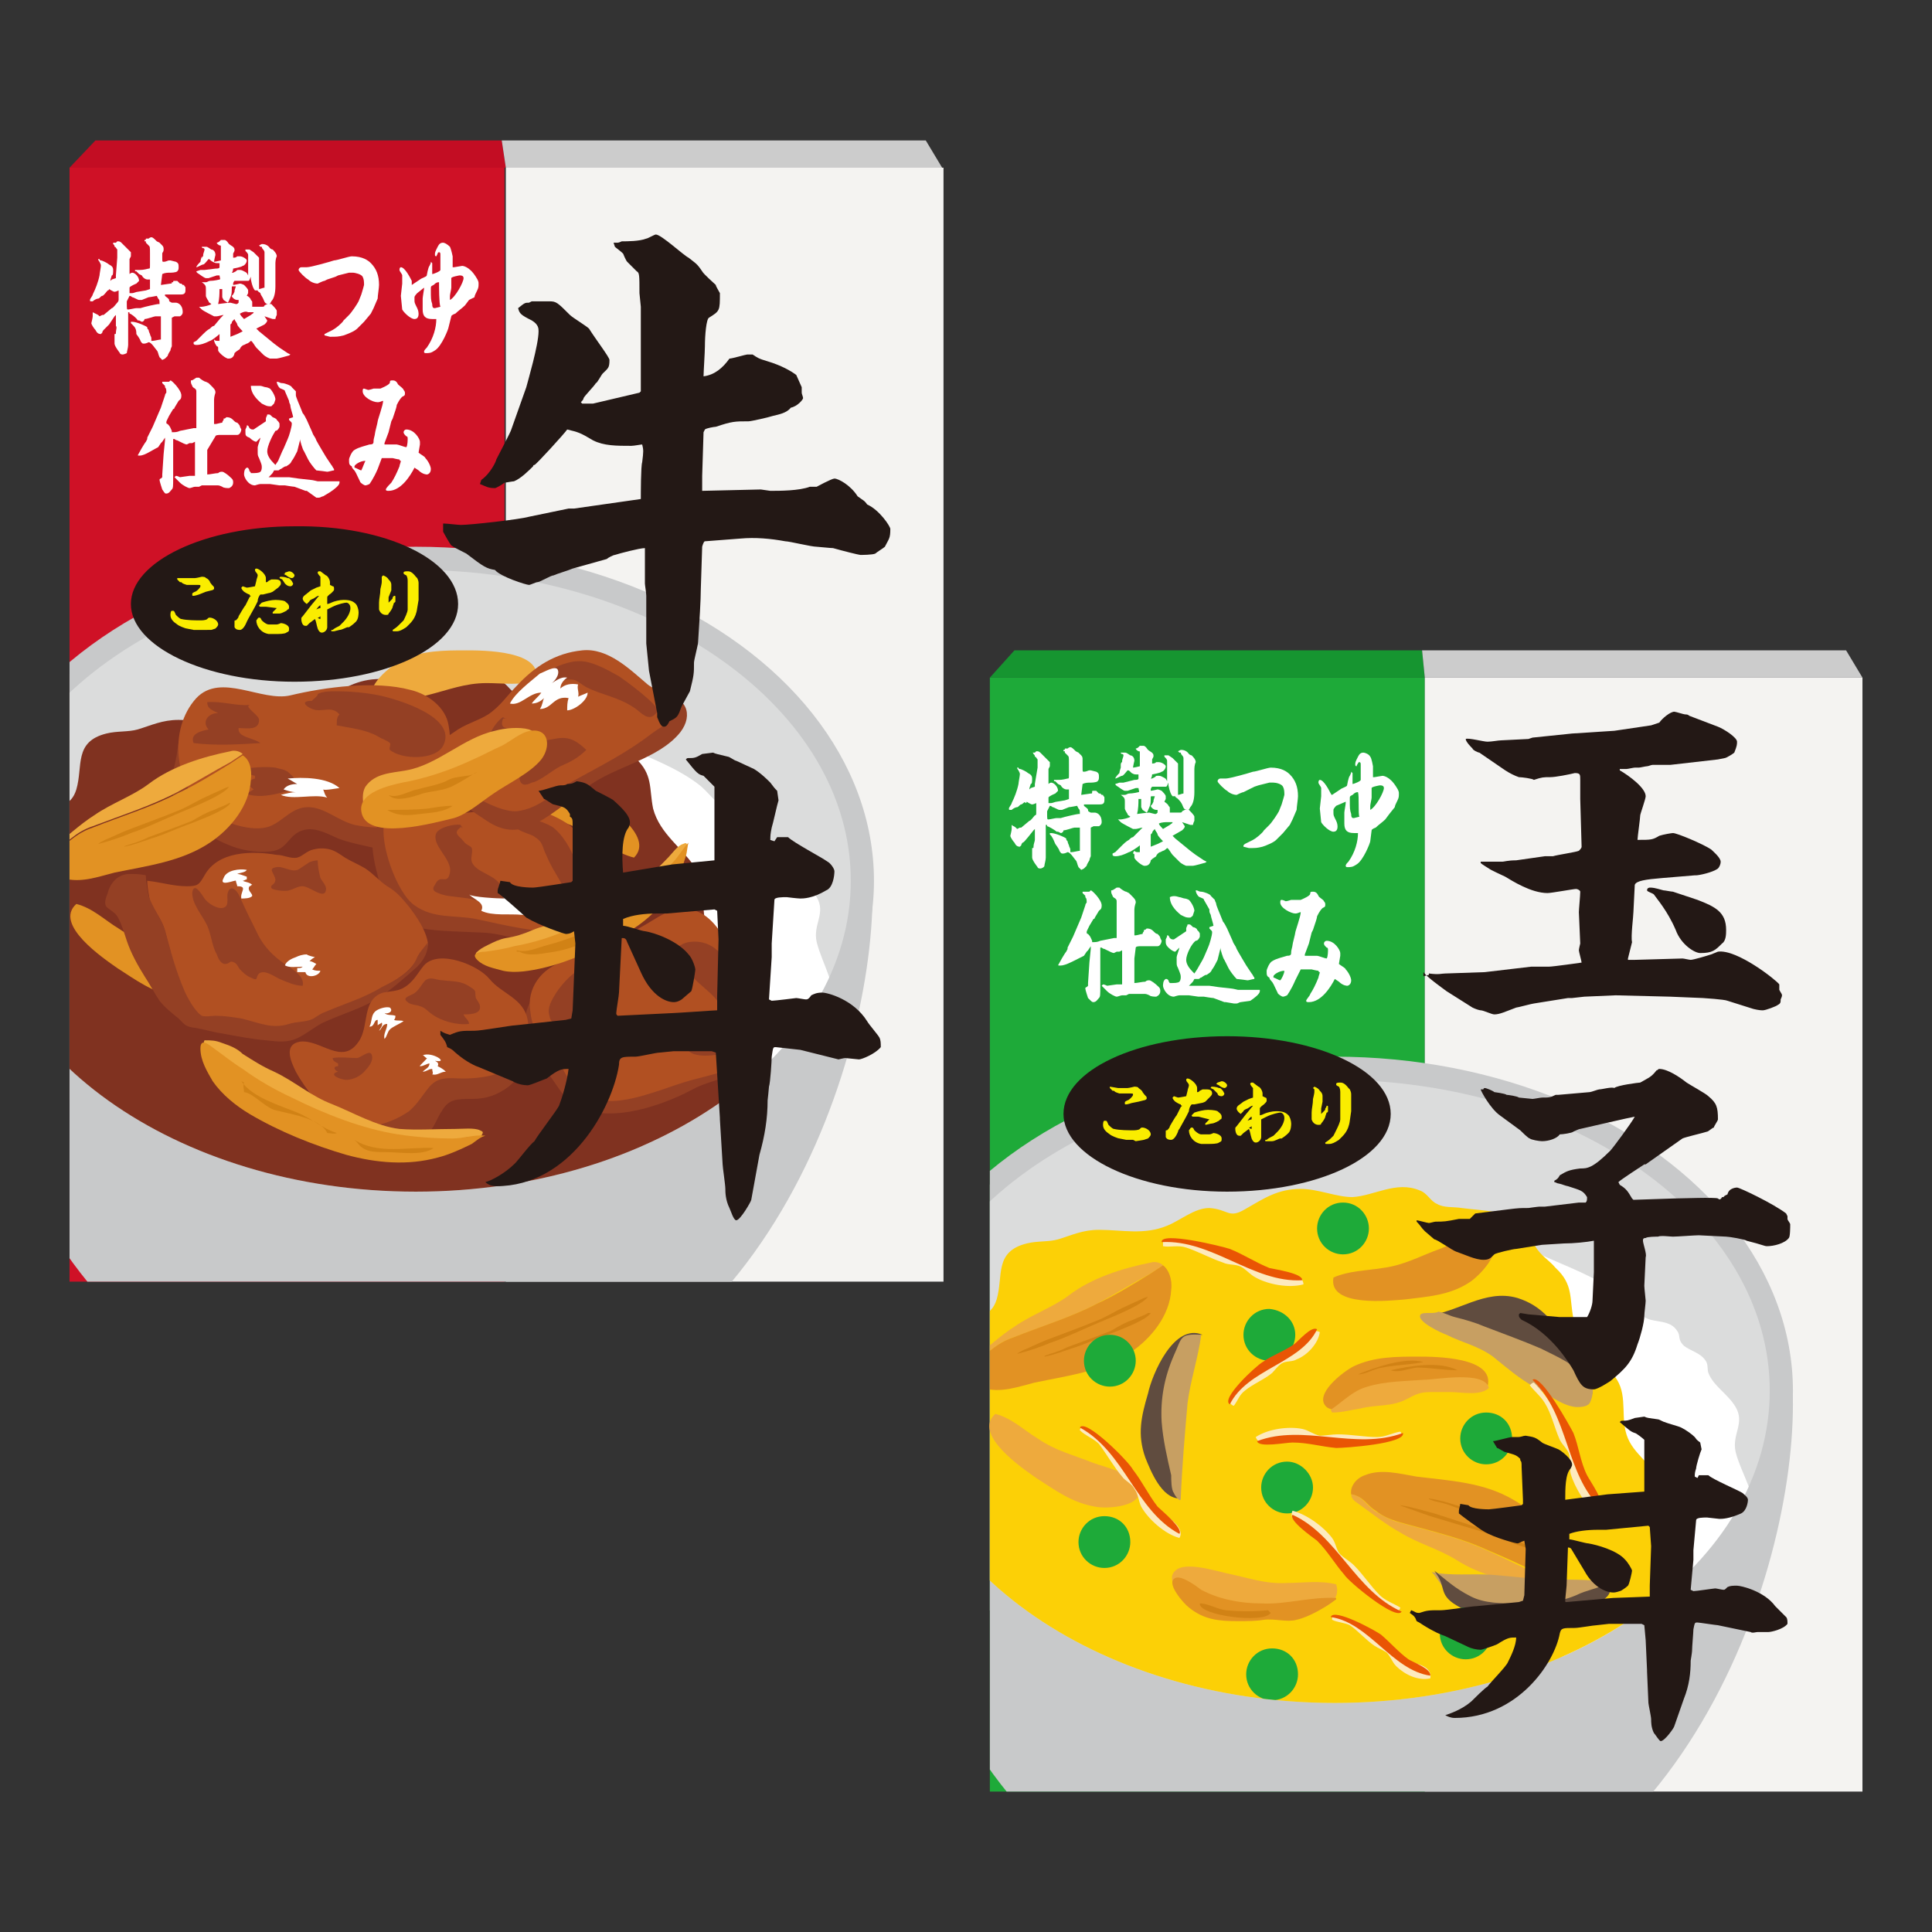 <?xml version="1.0" encoding="utf-8"?>
<!-- Generator: Adobe Illustrator 24.0.1, SVG Export Plug-In . SVG Version: 6.00 Build 0)  -->
<svg version="1.1" id="レイヤー_1" xmlns="http://www.w3.org/2000/svg" xmlns:xlink="http://www.w3.org/1999/xlink" x="0px"
	 y="0px" viewBox="0 0 141.7 141.7" style="enable-background:new 0 0 141.7 141.7;" xml:space="preserve">
<rect x="0" y="0" width="141.7" height="141.7" fill="#333333" stroke="none"/>
<style type="text/css">
	.st0{fill:#CF1126;}
	.st1{fill:#F4F3F1;}
	.st2{fill:#C30D23;}
	.st3{fill:#CCCCCC;}
	.st4{clip-path:url(#SVGID_2_);}
	.st5{fill:#C8C9CA;}
	.st6{clip-path:url(#SVGID_4_);}
	.st7{fill:#FFFFFF;}
	.st8{fill:#803220;}
	.st9{fill:#EEAA3D;}
	.st10{fill:#E29223;}
	.st11{fill:#944024;}
	.st12{fill:#B15022;}
	.st13{fill:#D18215;}
	.st14{fill:#231815;}
	.st15{fill:#FAED00;}
	.st16{fill:#1EAA39;}
	.st17{fill:#169530;}
	.st18{fill:none;}
	.st19{clip-path:url(#SVGID_6_);}
	.st20{clip-path:url(#SVGID_8_);}
	.st21{fill:#FCD006;}
	.st22{fill:#604C3F;}
	.st23{fill:#C79F62;}
	.st24{fill:#FDEABE;}
	.st25{fill:#E95504;}
</style>
<g>
	<g>
		<g>
			<rect x="5.1" y="12.3" class="st0" width="31.9" height="81.7"/>
			<rect x="37.1" y="12.3" class="st1" width="32.1" height="81.7"/>
		</g>
		<g>
			<polygon class="st2" points="7,10.3 5.1,12.3 37.1,12.3 36.8,10.3 			"/>
			<polygon class="st3" points="67.9,10.3 36.8,10.3 37.1,12.3 69.1,12.3 			"/>
		</g>
		<g>
			<defs>
				<polygon id="SVGID_1_" points="67.9,10.3 36.8,10.3 7,10.3 5.1,12.3 5.1,94 37.1,94 69.1,94 69.1,12.3 				"/>
			</defs>
			<clipPath id="SVGID_2_">
				<use xlink:href="#SVGID_1_"  style="overflow:visible;"/>
			</clipPath>
			<g class="st4">
				<ellipse class="st5" cx="30.5" cy="64.6" rx="33.6" ry="24.5"/>
				<path class="st5" d="M64,65.5c0,13.5-9.2,39.6-33.6,39.6c-26.1,0-33.6-26.1-33.6-39.6C-3.1,52,11.9,41,30.5,41
					C49,41,64,52,64,65.5z"/>
				<g>
					<defs>
						<path id="SVGID_3_" d="M30.5,87.4c-17.6,0-31.9-10.2-31.9-22.8c0-12.6,14.3-22.8,31.9-22.8C48,41.8,62.4,52,62.4,64.6
							C62.4,77.2,48,87.4,30.5,87.4z"/>
					</defs>
					<use xlink:href="#SVGID_3_"  style="overflow:visible;fill:#DBDCDC;"/>
					<clipPath id="SVGID_4_">
						<use xlink:href="#SVGID_3_"  style="overflow:visible;"/>
					</clipPath>
					<g class="st6">
						<path class="st7" d="M59.9,69.1c-0.3-1.3,0.7-2.1,0-3.3c-0.6-1-1.6-1.5-2-2.5c-0.1-0.3,0-0.6-0.2-0.9
							c-0.4-0.6-1.1-0.7-1.6-1.1c-0.5-0.5-0.2-0.7-0.5-1.1c-0.5-0.8-1.6-0.6-2.3-0.9c-0.8-0.3-1.3-1.2-2.1-1.8
							c-1.6-1.2-3.5-1.9-5.3-2.7c-1.3-0.6-3.8-2.4-4.6-0.6c-0.5,1-0.1,3.3,0.2,4.3c0.3,1.5,1.1,2.9,1.6,4.4c0.5,1.6,0.7,3.1,0.8,4.8
							c0.2,1.5,0.3,3.1,0,4.6c-0.3,1.4-0.6,2.6,0.3,3.9c0.9,1.3,2.3,1.9,2.7,3.5c0.3,1.1,0.1,2.3,0.1,3.4c0,1.5,0.4,2.1,1.8,2.5
							c1.7,0.5,3.8,0.5,4.8-1.2c0.6-1,0.7-3.1,1.7-3.6c0.5-0.3,1.3,0,1.8-0.5c0.5-0.5,0.6-1.4,1.1-2c0.6-0.7,0.9-1.3,1.4-2.1
							c0.5-0.7,1.3-1.1,1.5-2C61.5,72.5,60.3,70.7,59.9,69.1z"/>
						<path class="st8" d="M3.4,59.7c0.9-0.7,1.8-0.5,2.2-1.8c0.5-1.7-0.2-3.5,2.2-4.1c0.8-0.2,1.6-0.1,2.3-0.3c1-0.3,1.8-0.7,3-0.7
							c1.7,0,3.3,0.4,5-0.3c1-0.4,2-1.3,3.1-1.3c1.4,0.1,1.4,0.8,2.6,0.1c1.4-0.8,2.4-1.5,4.1-1.5c1.3,0,2.6,0.6,3.8,0.6
							c1.6-0.1,3.2-1.2,4.9-0.5c0.6,0.2,0.8,0.8,1.3,1c0.5,0.3,1.2,0.2,1.8,0.3c1.4,0.2,4.1,0.2,5,1.5c0.2,0.3,0.2,1,0.4,1.3
							c0.4,0.7,1,1,1.5,1.6c1.3,1.2,1,2.2,1.3,3.7c0.5,1.9,2.2,2.9,3.2,4.5c0.8,1.3,0.2,2.9,0.8,4.3c0.6,1.4,2.1,2,2.2,3.5
							c0.1,0.8-0.1,1.5-0.1,2.3c0,0.9,0.2,1.7,0.3,2.5c0.1,0.9,0.1,2-0.2,2.8c-0.6,1.8-1.4,3.3-2.9,4.6c-4.3,3.8-10.8,5.8-16.4,5.9
							c-6.1,0.1-12.5-0.4-18.2-2.7c-6.4-2.6-12.7-6.4-16-12.7c-1-1.9-2.8-5.7-2.2-7.9c0.2-0.6,0.5-1.1,1.1-1.4
							c0.9-0.4,1.2,0.2,1.6-0.7C2,62.5,1.7,60.9,3.4,59.7z"/>
						<path class="st9" d="M29.5,48.4c1.5-0.7,3.1-0.7,4.7-0.7c1.2,0,5.7,0,5.1,2.2c-1.1,0.4-2.4,0.2-3.6,0.2
							c-1.6,0-2.8,0.5-4.4,0.9c-0.9,0.2-3,1-3.8,0.4C26.5,50.5,28.8,48.7,29.5,48.4z"/>
						<path class="st10" d="M38.9,56.4c1.7,0.2,2.9,1.1,4.4,1.9c1,0.6,4.8,3,3.2,4.6c-1.2-0.3-2.2-1.1-3.2-1.7
							c-1.4-0.8-2.7-1.1-4.2-1.6c-0.8-0.3-3.1-0.7-3.4-1.7C35.2,56.6,38.1,56.3,38.9,56.4z"/>
						<path class="st10" d="M12.9,73.1c-1.7-0.3-2.9-1.2-4.3-2.1c-1-0.7-4.7-3.2-3-4.7c1.2,0.3,2.1,1.2,3.1,1.8
							c1.3,0.9,2.6,1.2,4.1,1.8c0.8,0.3,3.1,0.8,3.3,1.8C16.6,73.1,13.7,73.2,12.9,73.1z"/>
						<path class="st11" d="M13,55.1c-0.1,0.9-0.6,2.2-0.3,3.2c0.6,1.8,2.7,3.2,4.4,3.8c0.8,0.3,2.1,0.5,3,0.3
							c1-0.2,1.1-1.2,2.1-1.5c0.9-0.3,1.9,0.3,2.6,0.6c0.8,0.3,1.8,0.5,2.7,0.7c2.6,0.4,3.9-0.2,4.9-2.8c0.4-1.1,0.8-3.6,0.5-4.8
							c-0.6-2.7-3.9-3.1-6.3-3.1c-3.6,0.1-7.1,0.9-10.7,0.5c-1.1-0.1-1.5-0.4-2.1,0.5C13.3,53.3,13.1,54.3,13,55.1z"/>
						<path class="st12" d="M32.9,53.2c-0.2-1.3-1.5-2.3-2.8-2.6c-2.6-0.7-6.3-0.2-8.8,0.4c-2.1,0.5-5.1-1.7-6.9,0.2
							c-2.1,2.3-1.6,6.5,0.8,8.3c1.1,0.8,3.3,1.6,4.6,1.1c1-0.4,1.6-1.4,2.8-1.4c1.2,0,2.2,1,3.4,1.3c1,0.2,2.1,0.3,3.1,0
							c1.2-0.4,1.4-1.2,2.1-2.1c0.6-0.8,1.2-1.1,1.5-2.1C33,55.3,33.1,54.2,32.9,53.2z"/>
						<path class="st11" d="M18.3,51.7c-0.9,0.1-2.1-0.3-3.1-0.2c0,0.5,0.4,0.6,0.8,0.8c-0.8,0-1.2,0.7-0.7,1.2
							c-0.5,0.1-1.4,0.3-1.1,1c1.6,0.2,3.3,0.1,4.9,0c-0.5-0.4-1.7-0.4-1.6-1.1c0.6,0,1.5,0.2,1.5-0.6c0-0.3-0.7-0.7-0.8-1"/>
						<path class="st11" d="M17.7,56.4c0.2,0.3,0.6,0.4,1,0.5c0,0.1,0,0.2,0,0.2c-0.4,0.1-0.4,0.3-0.6,0.4c0.1,0.1,0.4,0.3,0.5,0.4
							c-0.2,0.1-0.4,0.3-0.6,0.3c1.6,0.6,3.4-0.5,4.9-0.5c-0.2-0.5-0.8-0.4-1.3-0.5c0.2,0-0.5-0.6-0.5-0.6c-0.3-0.2-0.6-0.2-0.9-0.3
							C19.4,56.2,18.5,56.3,17.7,56.4z"/>
						<path class="st11" d="M39.4,65.3c-1.4-0.4-2.9-0.8-4.3-1.2c-2.1-0.6-3.9-1.3-5.4-2.8c-0.6-0.6-0.2-2.1-1.1-1.9
							c-0.7,1.5-2.2,0.8-0.5,6.2c0.8,2.8,3,2.6,7.3,2.8c2.5,0.1,5.3,1.8,7.8,1.2c1.6-0.4,2.1-1.8,0.7-2.9
							C42.7,65.8,40.8,65.6,39.4,65.3z"/>
						<path class="st12" d="M28.2,60.3c0.3-1.3,1.1-1.4,2.3-1.3c1,0.1,1.8,0.5,2.7,0.6c1,0.1,2-0.1,3-0.3c1.9-0.3,3.7,0,5.4,1.1
							c1.6,1.1,1.8,3.3,2.1,5c0.1,0.8,1,1.6,0.9,2.4c-0.2,1.1-2,0.6-3,0.6c-2.3,0-4.4-0.5-6.7-1c-1.6-0.3-3.1,0-4.5-1
							C29.1,65.5,27.8,61.8,28.2,60.3z"/>
						<g>
							<path class="st12" d="M12.1,68.3c0.4,1.5,0.8,3,1.4,4.4c0.2,0.5,0.7,1.6,1.3,1.9c0.3,0.1,0.7,0,1,0c0.6,0,1.3,0.1,1.9,0.2
								c1.3,0.3,2.2,0.8,3.5,0.4c0.6-0.2,1.2-0.2,1.8-0.4c0.3-0.1,0.6-0.3,0.9-0.5c1.4-0.6,2.8-1,4.1-1.8c1-0.6,2.1-1.2,2.6-2.2
								c0.2-0.5,0.5-0.7,0.8-1c-0.1-1-0.8-2-1.4-2.8c-0.5-0.6-0.9-1.1-1.6-1.5c-0.6-0.4-1-0.9-1.6-1.3c-0.5-0.3-1-0.5-1.5-0.8
								c-0.3-0.2-0.7-0.5-1.1-0.6c-0.4-0.1-0.8-0.1-1.2,0c-0.5,0.1-0.8,0.5-1.2,0.6c-0.5,0.1-1-0.2-1.5-0.2
								c-1.8-0.3-4.3-0.3-5.3,1.5c-0.4,0.7-0.5,0.8-1.3,0.8c-1,0-1.9-0.3-2.9-0.4c0,0.5,0.1,0.9,0.2,1.5
								C11.2,66.7,11.9,67.4,12.1,68.3z"/>
							<path class="st11" d="M30.6,70.2c-0.4,1.1-1.6,1.7-2.6,2.2c-1.3,0.8-2.7,1.2-4.1,1.8c-0.3,0.1-0.6,0.3-0.9,0.5
								c-0.6,0.3-1.2,0.2-1.8,0.4c-1.3,0.4-2.2-0.1-3.5-0.4c-0.6-0.1-1.3-0.2-1.9-0.2c-0.3,0-0.7,0.1-1,0c-0.5-0.3-1.1-1.4-1.3-1.9
								c-0.6-1.4-1-2.9-1.4-4.4c-0.3-0.9-0.9-1.6-1.2-2.5c-0.1-0.5-0.2-1-0.2-1.5c-0.4-0.1-0.8-0.1-1.2-0.1c-0.8,0-1.4,0.6-1.6,1.4
								c-0.1,0.3-0.3,0.7-0.1,1c0.2,0.2,0.6,0.4,0.8,0.7c0.3,0.5,0.5,1.2,0.7,1.8c0.3,0.9,0.8,1.8,1.3,2.6c0.4,0.6,0.7,1.2,1.1,1.8
								c0.4,0.5,0.9,0.9,1.4,1.3c0.5,0.5,0.5,0.6,1.3,0.7c0.6,0.1,1.2,0.3,1.9,0.4c1.1,0.2,2.1,0.4,3.2,0.5c0.9,0.1,1.6,0.2,2.4-0.2
								c0.6-0.3,1.2-0.8,1.8-1.1c1.3-0.6,2.7-1,3.9-1.7c1.1-0.7,2.1-1.6,3-2.4c0.6-0.6,0.8-1.2,0.8-1.8
								C31.1,69.5,30.8,69.8,30.6,70.2z"/>
						</g>
						<path class="st11" d="M15.1,67.7c0.4,0.7,0.4,1.6,0.8,2.3c0.1,0.3,0.3,0.7,0.6,0.7c0.4,0,0.3-0.3,0.7-0.1
							c0.2,0.1,0.3,0.4,0.4,0.5c0.2,0.2,0.5,0.5,0.8,0.6c0.6,0.3,0.3,0,0.6-0.3c0.4-0.3,1.1,0.2,1.5,0.4c0.5,0.2,1.1,0.5,1.7,0.5
							c0.2-0.8-1.1-1.4-1.6-1.8c-0.8-0.6-1.4-1.3-1.8-2.2c-0.4-0.8-0.8-1.6-1.2-2.5c-0.2-0.5-0.7-1-0.9-0.3
							c-0.1,0.4,0.2,1.1-0.5,1.1c-0.4,0-1-0.4-1.2-0.7c-0.2-0.3-0.8-1.3-0.9-0.4C14.1,66.3,14.8,67.1,15.1,67.7z"/>
						<path class="st11" d="M22,63.7c-0.5,0.4-1.2-0.2-1.7-0.1c-0.7,0.1-0.2,0.4-0.1,0.9c0,0.4-0.4,0.4-0.3,0.6
							c0,0.2,1.1,0.3,1.3,0.2c0.4-0.1,0.6-0.3,1-0.3c0.5,0,1.6,1,1.7,0.3c0.1-0.3-0.3-0.7-0.4-0.9c-0.1-0.4-0.2-0.9-0.2-1.3
							c-0.2,0-0.6,0.1-0.7,0.2L22,63.7z"/>
						<g>
							<path class="st9" d="M5.2,61.5c0.5-0.4,1-0.7,1.6-0.9c2.1-0.8,4.3-1.5,6.2-2.5c1.3-0.7,2.6-1.5,3.9-2.2
								c0.3-0.2,0.6-0.4,0.9-0.6c-0.2-0.2-0.6-0.3-0.9-0.2c-2,0.4-4.3,1.1-6,2.4c-1.2,0.9-2.7,1.4-4,2.3c-1.1,0.7-2,1.6-3.1,2.4
								c-0.3,0.2-0.4,0.4-0.4,0.7c0.2-0.1,0.4-0.1,0.6-0.3C4.5,62.3,4.7,61.9,5.2,61.5z"/>
							<path class="st10" d="M17.8,55.4c-0.3,0.2-0.6,0.4-0.9,0.6c-1.3,0.8-2.6,1.6-3.9,2.2c-1.9,1-4.2,1.7-6.2,2.5
								c-0.6,0.2-1.1,0.5-1.6,0.9c-0.5,0.3-0.7,0.8-1.1,1.1c-0.2,0.1-0.4,0.2-0.6,0.3c-0.1,0.6,0.5,1.1,1.1,1.4
								c1.3,0.4,2.6-0.1,3.8-0.4c2.4-0.5,4.9-0.8,7-2.2c1.5-1,2.9-2.7,3-4.6C18.5,56.4,18.3,55.7,17.8,55.4z"/>
						</g>
						<path class="st13" d="M16.5,57.8c-0.4,0.2-0.9,0.4-1.3,0.6c-0.7,0.3-1.3,0.7-2,1c-1.2,0.5-2.6,1-3.9,1.5
							c-0.5,0.2-1.1,0.5-1.6,0.7c-0.2,0.1-0.4,0.2-0.5,0.3c0.8-0.2,1.7-0.5,2.4-0.8c1.2-0.4,2.4-1,3.6-1.5c1.2-0.5,3.2-1.3,3.6-1.9
							L16.5,57.8z"/>
						<path class="st13" d="M16.8,58.9c-0.3,0.2-0.7,0.3-1.1,0.5c-0.6,0.2-1.1,0.5-1.6,0.8c-1,0.4-2.1,0.8-3.2,1.2
							c-0.4,0.2-0.9,0.4-1.3,0.5C9.4,62,9.2,62,9.1,62.1c0.6-0.1,1.4-0.4,2-0.6c1-0.3,2-0.8,2.9-1.1c1-0.4,2.6-1,2.9-1.5L16.8,58.9z
							"/>
						<path class="st7" d="M18.1,63.8C18,64,17.6,64,17.4,64.1c0.2,0,0.4,0.1,0.7,0.2c0,0,0,0.2,0,0.2c-0.1,0-0.2,0.1-0.3,0.1
							c0.2,0.1,0.5,0.1,0.7,0.3c-0.1,0-0.1,0.1-0.2,0.1c-0.2,0.3,0.2,0.5,0.2,0.7c-0.1,0.2-0.6,0.2-0.8,0.2
							c-0.1-0.5,0.5-0.9-0.3-0.9c0-0.1-0.1-0.3-0.1-0.4c0-0.1-1.3,0.5-0.9-0.2C16.6,63.8,17.6,63.7,18.1,63.8z"/>
						<path class="st7" d="M23.1,70.2c-0.2,0.1-0.3,0.2-0.4,0.3c0.2,0,0.3,0.1,0.5,0.2c-0.1,0.1-0.2,0.3-0.3,0.4
							c0.2,0.1,0.4,0.1,0.6,0.1c-0.1,0.4-1,0.6-1.1,0.1c-0.2,0-0.4,0-0.6,0c0-0.1,0-0.2,0-0.3c0.2,0,0.3,0,0.4-0.1
							c-0.4,0-1,0.1-1.3-0.1c0.1-0.3,0.5-0.5,0.8-0.6c0.2-0.1,0.5-0.2,0.8-0.2C22.6,70.1,23.1,70.2,23.1,70.2z"/>
						<path class="st11" d="M39.1,61.3c0.8,0.5,0.6,0.7,1,1.5c0.5,1.2,1.3,2.1,1.7,3.4c0.2,0.6,0.1,1.6,1.1,1.3
							c0.5-0.1-0.3-3.4-0.5-3.8c-0.3-1-0.9-2.2-1.7-2.9c-0.4-0.4-2.1-1-2.6-0.7C37,60.7,38.7,61.1,39.1,61.3z"/>
						<path class="st11" d="M33.9,60.6c-0.8,0.5-0.2,0.7,0.1,1.1c0.2,0.3,0.5,0.3,0.6,0.5c0.1,0.3-0.1,0.7,0,1
							c0.3,0.8,1.6,0.9,2.1,1.7c0.2,0.3,0.3,1,0.4,1.4c-0.9,0-1.4-0.1-2.3-0.3c-0.6-0.2-1.8-0.2-2.4-0.4c-0.2-0.1-0.9-0.2-0.5-0.7
							C32.3,64,32.8,65,33,64c0.2-1-1.4-2-1-2.9c0.2-0.4,1.3-0.7,1.8-0.6c0,0.1,0.1,0.2,0.1,0.3V60.6z"/>
						<path class="st11" d="M44.1,52.8c-1.3,0.7-2.7,1.2-4.1,1.8c-2,0.8-3.8,1.5-5.9,1.3c-0.8-0.1-1.5-1.5-2-0.8
							c0.4,1.6-1.2,2,3.6,5.1c2.4,1.6,4,0.1,7.4-2.5c2-1.5,5.2-2,6.8-4c1-1.3,0.4-2.7-1.3-2.7C46.9,51,45.4,52.1,44.1,52.8z"/>
						<path class="st12" d="M32.3,56.2c-0.6-1.2-0.1-1.8,1-2.5c0.8-0.6,1.7-0.8,2.5-1.3c0.9-0.6,1.4-1.4,2.1-2.1
							c1.3-1.4,2.8-2.4,4.8-2.6c1.9-0.2,3.5,1.4,4.8,2.5c0.6,0.5,1.8,0.6,2.2,1.3c0.6,0.9-1.1,1.7-1.9,2.3C46,55.2,44,56.2,42,57.3
							c-1.4,0.8-2.4,2-4.1,2.2C36.3,59.6,33,57.5,32.3,56.2z"/>
						<path class="st11" d="M41.3,49.9c1-0.2,1,0.1,1.7,0.5c1.2,0.6,2.3,0.7,3.5,1.5c0.5,0.3,1.1,1.2,1.7,0.3
							c0.3-0.4-2.5-2.4-2.8-2.6c-0.9-0.5-2.1-1.2-3.1-1.1c-0.6,0-2.3,0.6-2.5,1.1C39.4,50.8,40.8,50,41.3,49.9z"/>
						<path class="st11" d="M36.9,52.7c-0.3,0.8,0.3,0.7,0.8,0.8c0.3,0.1,0.5-0.1,0.8,0c0.3,0.1,0.4,0.6,0.6,0.7
							c0.8,0.4,1.8-0.3,2.7,0c0.4,0.1,0.9,0.5,1.2,0.8c-0.6,0.6-1.2,0.9-1.9,1.2c-0.6,0.3-1.5,1.1-2.1,1.2c-0.2,0.1-0.8,0.4-0.9-0.3
							c-0.1-0.9,0.9-0.4,0.4-1.3c-0.5-1-2.4-0.6-2.6-1.6c-0.1-0.4,0.6-1.4,1-1.6c0.1,0.1,0.2,0.1,0.3,0.1L36.9,52.7z"/>
						<path class="st7" d="M34.4,65.6c0.4,0.4,1.2,0.6,0.9,1.2c0.8,0.4,2.1,0.2,3,0.3c0.8,0.1,1.7,0.4,2.5,0.3
							c-0.6-1.1-2.8-1.9-4-1.8c0.1,0.1,0.1,0.2,0.2,0.3C36.5,65.9,34.6,65.8,34.4,65.6z"/>
						<path class="st11" d="M22.9,51.4c-0.9,0-0.5,0.4,0,0.6c0.7,0.3,1.4-0.3,2,0.4c-0.2,0.2-0.2,0.4-0.2,0.8c1,0.2,2.1,0.3,3,0.8
							c0.3,0.2,0.7,0.3,0.9,0.5c0.1,0.1-0.1,0.4,0,0.5c0.8,0.7,3.3,0.8,3.9-0.3c1.1-2.1-3.3-3.4-4.7-3.7c-1-0.2-2.1-0.3-3.2-0.3
							c-0.4,0-0.9,0-1.3,0.2C23.4,51,22.8,51.4,22.9,51.4z"/>
						<path class="st11" d="M50.8,79.9c-2.6,1.4-7.7,3.1-9.7,0.1c-1.2-1.8-3.7-4.6-2-6.8c2-2.7,7.3-2,10.1-1.2
							c1.7,0.5,3.5,1.2,5.2,1.8c1.3,0.4,2.7,1.3,2.1,2.9C55.7,78.8,52.4,79,50.8,79.9z"/>
						<path class="st12" d="M41.4,70.5c2.3-0.7,4.7-1.9,6.8-3.2c2.6-1.6,4.4,0,5.4,2.6c0.6,1.6,1.3,2.5,2.3,3.9c0.7,1.1,0.8,1.9,0,3
							c-1.2,1.7-3.9,2-5.8,2.6c-1.6,0.5-4.2,1.6-5.9,1.3c-1.6-0.3-2-0.7-2.7-1.9c-0.9-1.7-2.4-2.5-2.6-4.6
							C38.6,72.5,39.7,71,41.4,70.5z"/>
						<g>
							<path class="st9" d="M34.9,69.9c0.3-0.3,0.5-0.4,0.9-0.6c0.4-0.2,0.8-0.4,1.3-0.5c0.7-0.1,1.3-0.3,2-0.6
								c1.2-0.5,2.6-0.6,3.8-1.1c1.2-0.6,2.8-1,3.8-1.9c0.8-0.7,1.6-1.6,2.3-2.3c0.3-0.3,0.7-0.9,1.1-1c0.2-0.1,0.3-0.1,0.3,0.2
								c0,0.3-0.3,0.4-0.4,0.6c-0.3,0.4-0.5,0.8-0.8,1.1c-0.7,0.8-1.4,1.6-2.2,2.3c-1.5,1.3-3.1,2.4-4.9,3c-1.3,0.5-2.6,0.9-3.9,0.9
								c-0.4,0-0.8,0-1.2,0c-0.2,0-0.5,0.1-0.7,0.1C36,70.2,35,70.3,34.9,69.9"/>
							<path class="st10" d="M37.7,69.4c1.1-0.2,2.2-0.5,3.2-0.9c2-0.7,4.3-1.7,6-3c0.9-0.6,1.7-1.4,2.4-2.2
								c0.5-0.5,0.8-1.1,1.2-1.5c-0.1,0.3-0.1,0.7-0.2,1c-0.2,0.7-0.5,1.4-0.8,2.1c-0.9,1.6-2.3,2.9-3.9,3.7c-1.8,1-3.7,1.9-5.8,2.4
								c-0.9,0.2-2,0.4-2.9,0.2c-0.7-0.2-1.4-0.3-1.9-0.8c-0.5-0.5,0.2-0.6,0.6-0.6C36.3,69.7,37,69.6,37.7,69.4z"/>
						</g>
						<g>
							<path class="st11" d="M23.6,80.7c0.6,0.7,1.3,1.5,2.2,2c1,0.5,2.1,0.7,3.3,0.7c0.8,0,1.8,0.1,2.4-0.4
								c0.4-0.4,0.6-1.1,0.9-1.5c0.5-0.9,1.1-0.9,2.2-0.9c1.1,0,1.9-0.3,2.7-0.9c1-0.8,1.6-2,1.6-3.3c0-1.7-1.8-2.8-3.4-2
								c-2.4,1.2-4.3,2.9-7,3.5c-1.4,0.3-3.2,0.6-4.7,0.2c-0.5-0.1-2.1-1.1-2.2,0C21.5,78.8,23,80.1,23.6,80.7z"/>
							<path class="st12" d="M21.7,78.6c-0.4-0.8-0.9-2,0.3-2.2c1.5-0.2,3.1,1.8,4.3,0c0.8-1.1,0.2-3.1,1.8-3.6
								c0.5-0.1,1-0.1,1.4-0.3c0.8-0.4,1.1-1.1,1.6-1.7c1.1-1.2,4,0,4.8,1c0.9,1.1,2.5,1.4,2.8,3c0.3,1.6-0.6,3.4-2.1,3.9
								c-0.8,0.3-1.8,0.4-2.6,0.4c-1,0-1.8-0.2-2.5,0.6c-0.5,0.6-0.9,1.3-1.5,1.8c-1.3,0.9-3.4,1.6-5,0.8
								C23.7,81.5,22.4,79.9,21.7,78.6z"/>
							<path class="st11" d="M24.4,77.6c0,0.2,0.2,0.3,0.4,0.4c0,0.1,0,0.1,0,0.2c-0.4,0-0.3,0.3,0,0.4c-0.8,0.2,0.2,0.6,0.6,0.6
								c0.5,0,1.1-0.3,1.4-0.7c0.2-0.2,0.5-0.6,0.5-0.9c0-0.8-0.7-0.1-1.1,0C25.6,77.6,25,77.5,24.4,77.6z"/>
							<path class="st11" d="M30.3,72.9c-0.4,0.2-0.8,0.3-0.4,0.6c0.2,0.2,0.7,0.2,0.9,0.3c0.4,0.1,0.6,0.4,0.9,0.6
								c0.7,0.5,1.8,0.8,2.7,0.7c0-0.3-0.3-0.4-0.4-0.7c0.4,0,1.3,0,1.2-0.6c0-0.2-0.2-0.4-0.3-0.6c-0.1-0.5,0.1-0.5-0.4-0.8
								c-0.7-0.5-1.3-0.4-2-0.5c-0.5,0-0.9-0.3-1.3,0C30.9,72.2,30.7,72.7,30.3,72.9z"/>
							<path class="st7" d="M27.5,74.2c-0.3,0.3-0.2,0.7-0.4,1.1c0.4,0,0.3-0.5,0.6-0.5c0,0.1,0,0.3,0,0.4c0.1-0.1,0.2-0.1,0.3-0.2
								c0.1,0.2-0.1,0.4-0.2,0.6c0.2-0.1,0.2-0.5,0.6-0.5c0,0.4-0.3,0.7-0.2,1.1c0.2-0.2,0.2-0.5,0.4-0.7c0.2-0.2,0.7-0.4,1-0.6
								c-0.2-0.1-0.5,0-0.7-0.1c0.1-0.1,0.1-0.2,0.1-0.3c-0.3-0.1-0.6,0-0.8-0.2c0.2,0.1,0.7-0.1,0.4-0.4
								C28.3,73.8,27.7,74,27.5,74.2z"/>
							<path class="st7" d="M30.8,78.2c0.3,0,0.5-0.2,0.7-0.2c0,0.3-0.3,0.4-0.5,0.6c0.3,0,0.4-0.2,0.7-0.2c0,0.2,0.1,0.3,0,0.4
								c0.4,0.1,0.6-0.2,1-0.2c-0.2-0.2-0.4-0.3-0.6-0.4c0.1-0.2,0-0.3-0.2-0.4c1.1,0.2-0.2-0.7-0.9-0.4c0.1,0,0.2,0.2,0.3,0.2
								C31.4,77.6,30.7,78.2,30.8,78.2z"/>
						</g>
						<path class="st9" d="M15,76.3c0.5,0,0.8,0,1.3,0.2c0.6,0.2,1.1,0.4,1.5,0.8c0.8,0.5,1.4,0.9,2.3,1.3c1.5,0.7,2.7,1.8,4.3,2.4
							c1.5,0.6,3.2,1.6,4.9,1.8c1.3,0.1,2.7,0,4.1,0c0.5,0,1.4-0.1,1.8,0.1c0.2,0.1,0.3,0.1,0.1,0.4c-0.2,0.2-0.6,0.1-0.8,0.1
							c-0.6,0-1.1,0.3-1.7,0.3c-1.3,0-2.6,0.2-3.9,0c-2.4-0.3-4.7-0.7-6.9-1.8c-1.5-0.7-3-1.5-4.2-2.7c-0.4-0.3-0.6-0.7-1-1
							c-0.2-0.2-0.5-0.3-0.7-0.5C15.7,77.5,14.7,76.8,15,76.3"/>
						<path class="st10" d="M17.8,78.4c1.1,0.8,2.3,1.5,3.6,2.1c2.4,1.2,5.2,2.3,7.8,2.7c1.3,0.2,2.7,0.3,4,0.3
							c0.8,0,1.6-0.3,2.4-0.2c-0.4,0.1-0.7,0.4-1,0.6c-0.8,0.4-1.7,0.8-2.5,1c-2.2,0.6-4.5,0.4-6.7-0.2c-2.4-0.7-4.9-1.7-7.1-3
							c-1-0.6-2-1.4-2.7-2.4c-0.4-0.7-0.9-1.5-0.9-2.4c0-0.8,0.6-0.3,1,0C16.4,77.4,17,77.9,17.8,78.4z"/>
						<path class="st7" d="M37.4,51.6c0.8,0.2,1.4-0.8,2.3-0.8c-0.2,0.3-0.5,0.5-0.7,0.8c0.4,0,0.7-0.2,0.9-0.4
							c-0.1,0.2-0.1,0.5-0.3,0.8c0.9,0,1-1,2.1-0.8c-0.1,0.3-0.1,0.6-0.1,0.9c0.5,0,1.5-0.7,1.5-1.3c-0.2,0.1-0.5,0.2-0.7,0.3
							c0.1-0.3-0.1-0.6,0-0.9c-0.5-0.1-1,0-1.3,0.3c0-0.3,0.2-0.6,0.5-0.8c-0.5-0.1-0.9,0.3-1.3,0.5c0.3-0.1,0.8-0.7,0.6-1.1
							c-0.2-0.3-1,0.2-1.3,0.3C38.9,50,37.8,50.8,37.4,51.6z"/>
						<path class="st11" d="M41.3,75.4c0.3,0.3,0.2,0.9,0.3,1.3c0.2,0,0.4,0.1,0.6,0.1c0,1,0.4,2.9,1.9,2.5
							c-0.1-0.6-0.5-1.2-0.6-1.9c-0.1-1,0.5-1,0.6-1.8c0.1-1-0.7-1.6-0.4-2.7c0.2-0.8,0.6-2-0.7-1.9c-0.8,0-1.8,1.2-2.2,1.8
							c-0.3,0.5-0.7,1.1-0.5,1.7C40.4,75.2,40.9,74.9,41.3,75.4z"/>
						<path class="st11" d="M50.3,70.8c0.4,1.3,2.3,2,2.6,3.2c0.1,0.2-0.1,1-0.1,1.3c-0.6,0-2.8,0.4-2.4,1.6
							c0.3,0.8,2.3,0.5,2.9,0.3c1.4-0.4,3.2-1.3,2.3-2.8c-0.7-1.3-1.7-2.5-2.4-3.9c-0.5-1-1.5-1.6-2.7-1.4
							C49.3,69.3,48.5,71,50.3,70.8z"/>
						<path class="st7" d="M42.6,71.7c0.2,0,0.6,0.1,0.8,0c-0.1,0.3-0.2,0.7-0.3,1c0.2,0,0.5,0.1,0.7,0c-0.1,0.5-0.3,0.9-0.3,1.4
							c0,0.4,0.4,0.7,0.3,1.2c1,0.1,1.5-0.3,2.4-0.4c-0.7,0.1-1.4-0.2-1.7-0.8c0.7-0.4,0.5-0.6,0.5-1.2c0-0.1,0-0.9-0.1-1.1
							c0-0.1-0.6,0.1-0.6-0.1c0-0.4,0.3-0.2,0.4-0.4c0.1-0.3,0.3-0.6,0.4-1c-0.4,0-1,0-1.4,0.2C43.3,70.9,42.7,71.7,42.6,71.7z"/>
						<path class="st13" d="M37.9,69.7c0.8,0.2,1.5-0.2,2.3-0.4c0.8-0.2,1.6-0.5,2.4-0.8c0.5-0.1,0.9-0.2,1.3-0.3
							c0.4-0.1,0.7-0.4,1.1-0.4c-1.2,1-2.7,1.7-4.3,2c-0.8,0.1-1.9,0.4-2.6,0H37.9z"/>
						<path class="st9" d="M26.6,59.8c0.2-0.6-0.2-1.4,0.2-2.1c0.7-1,1.9-1,3-1.2c2.3-0.4,4.2-2.4,6.5-2.9c0.7-0.2,1.8-0.3,2.5-0.1
							c1.5,0.6,0.2,2.1-0.8,2.6c-2.5,1.3-5.6,2.1-8.3,3C28.6,59.5,27.6,59.8,26.6,59.8"/>
						<path class="st10" d="M34.7,55.7c0.7-0.3,1.4-0.7,2.1-1c0.6-0.3,1.4-1,2.1-1.1c1.4-0.2,1.5,1.2,0.8,2.1
							c-0.8,1-2.5,1.8-3.5,2.5c-0.9,0.6-1.9,1.5-2.9,1.8c-1.3,0.3-6.5,1.8-6.8-0.5c-0.2-1.4,2.1-1.9,3-2.1
							C31.2,57.1,33,56.5,34.7,55.7z"/>
						<path class="st13" d="M28.5,58.3c0.6,0.3,1.5-0.3,2.1-0.4c0.7-0.2,1.4-0.3,2.1-0.6c0.5-0.3,0.9-0.3,1.5-0.4
							c0.2,0,0.6-0.1,0.8-0.3c-0.5,0.3-1.1,0.7-1.7,1C32.6,58,31.7,58,31,58.2C30.4,58.4,29,58.9,28.5,58.3L28.5,58.3z"/>
						<path class="st13" d="M28.4,59.4c1,0,2,0,3-0.1c0.6-0.1,1.2-0.2,1.8-0.2c-0.7,0.5-1.6,0.5-2.4,0.6
							C30,59.8,29.2,59.9,28.4,59.4L28.4,59.4z"/>
						<path class="st7" d="M21.1,57.1c0.2,0.1,0.5,0.3,0.7,0.4c-0.4,0-0.8,0.1-1,0.4c0.3,0.1,0.6,0.2,0.9,0.2
							c-0.3,0-0.7,0.1-1.1,0.2c0.9,0.4,2.4-0.1,3.4,0.2c-0.2-0.2-0.2-0.4-0.3-0.6c0.1,0.1,1.1-0.1,1.2-0.1C24,57,22.2,57,21.1,57.1z
							"/>
						<path class="st13" d="M17.7,79.3c0.8,1.2,2.9,1.8,4.1,2.3c1,0.4,1.9,1.2,2.9,1.5c-0.2,0.1-0.5,0-0.7,0
							c-0.5-1.1-2.8-1.4-3.9-1.7c-0.8-0.3-1.5-1.2-2.2-1.3c0-0.2-0.1-0.5,0-0.7L17.7,79.3z"/>
						<path class="st13" d="M26,83.6c1.7,1.1,4,0.5,5.8,0.6c-0.8,0.6-2.5,0.3-3.5,0.3c-0.9,0-1.6,0-2.1-0.7L26,83.6z"/>
					</g>
				</g>
			</g>
		</g>
		<g>
			<path class="st14" d="M32.2,38.4c0.2,0,0.3,0,0.4,0c0.2,0,1,0.1,1.2,0.1c0.7,0,4.3-0.4,5-0.6l2.9-0.6l0.4,0l4.2-0.6l0.7-0.1
				c0-0.4,0-2.4,0.1-2.7c0.1-0.8,0.1-0.9,0-1.3c-0.1,0-0.6,0.1-0.8,0.1c-1.1,0-2,0-2.8-0.4c-1-0.6-1.1-0.6-1.9-0.8
				c-0.2,0.3-2.3,2.6-2.4,2.6c0,0-0.1,0-0.1,0.1c-0.3,0.3-0.9,0.9-1.4,1.1c-0.1,0-0.6,0.1-0.7,0.1c-0.1,0.1-0.6,0.4-0.7,0.4
				c-0.5,0-0.6-0.1-1.1-0.3l0.1-0.3c0.7-0.5,1.1-1.4,1.1-1.5c0.1-0.2,1.1-2.1,1.1-2.2l1.1-3.1c0.1-0.4,0.9-3.1,0.9-4.1
				c0-0.2,0-0.5-0.5-0.8c-0.8-0.4-0.9-0.5-1-0.9c0.5-0.4,0.5-0.4,0.8-0.4l0.2-0.1c0.2,0,1.1,0,1.3,0c0.5,0,0.6,0.1,1.5,1
				c0.2,0.2,1.2,0.8,1.4,1c0.5,0.8,1.5,2.1,1.5,2.3c0,0.6-0.1,0.6-0.5,1c-0.1,0.1-0.4,0.7-0.5,0.7c-0.1,0.2-0.8,0.9-0.9,1.1
				c0,0.1-0.1,0.2-0.2,0.3l0.1,0.1h0.8l3.4-0.8l0.1-0.1l0-0.2l0-5v-1c0-0.1-0.1-0.9-0.1-1c0-1.3,0-1.5-0.2-1.6
				c-0.1-0.1-0.6-0.6-0.7-0.7c-0.1-0.1-0.3-0.6-0.3-0.6c-0.2-0.2-0.5-0.4-0.6-0.5l-0.1-0.3l0.3,0c0.1,0,0.3-0.1,0.3-0.1
				c0.4,0,1.3,0,1.8-0.2c0.1,0,0.6-0.3,0.7-0.3c0.4,0,2,1.5,2.4,1.7c0.5,0.4,0.6,0.4,1,1c0.1,0.2,0.9,0.9,1,1c0,0.1,0.2,0.4,0.3,0.6
				c0,1.3,0,1.3-0.8,1.8c-0.2,0.1-0.3,1.3-0.3,2.1c0,0.4-0.1,1.9-0.1,2.2c0.8-0.1,1.4-0.6,1.9-1.3c0.2,0,1.2-0.3,1.3-0.3
				c0.1,0,0.4,0,0.4,0c0.3,0.2,0.4,0.3,1.1,0.5c1,0.3,1.7,0.7,2.1,1l0.4,0.9c0,0.2,0,0.3,0,0.4c0,0.1,0.1,0.3,0.1,0.4
				c0,0.1-0.4,0.6-0.9,0.7c-0.3,0.4-0.9,0.5-1.3,0.6c-0.3,0.1-1.6,0.4-1.8,0.4c-1,0-1.2,0-2.4,0.4c-0.1,0-0.7,0.1-0.8,0.2l-0.1,0.2
				l-0.1,3.2V36l4.3-0.1l0.7,0.1c0.7,0,2.1,0,2.9-0.3h0.5c0,0,1.1-0.6,1.3-0.6c0.3,0,1.2,0.5,1.7,1.3c0.4,0.3,0.5,0.3,0.7,0.6
				c0.9,0.4,1.7,1.6,1.7,1.8c0,0.7-0.1,0.7-0.4,1.3c-0.1,0.1-0.6,0.4-0.7,0.5c-0.2,0.1-1,0.1-1.1,0.1c-0.1,0-1.3-0.3-2-0.5
				c-0.2,0-1.1-0.1-1.2-0.1c-0.4,0-2-0.4-2.3-0.4c-1.1-0.2-2.2-0.3-3.3-0.2l-2.6,0.2c-0.1,0-0.2,0.4-0.2,0.4l-0.1,3.1
				c0,0.8-0.1,2.4-0.2,3.9c0,0.2-0.3,1.3-0.3,1.5c0,0.8,0,0.9-0.3,2.1c-0.1,0.2-0.5,0.9-0.6,1.1c-0.3,0.8-0.3,0.8-0.9,1.1
				c-0.1,0.2-0.2,0.4-0.4,0.4c-0.2,0-0.3-0.2-0.5-0.7l0-0.3l-0.6-3.1l-0.2-2l0-3.5c0-0.2-0.1-0.8-0.1-0.9c0-0.3,0-2.3,0-2.6
				c-0.4,0-1.9,0.4-2.2,0.5c-0.1,0-0.5,0.2-0.6,0.3l-2.5,0.7c-0.2,0.1-1.2,0.4-1.4,0.5c-0.2,0-1,0.5-1.2,0.5c-0.1,0-0.5,0.2-0.6,0.2
				c-0.2,0-2.1-0.6-2.5-1.1c-0.6-0.1-0.8-0.2-2.1-1.2c-0.2-0.1-1-0.5-1.1-0.6c-0.1-0.1-0.5-0.8-0.6-1V38.4z"/>
			<path class="st14" d="M32.3,75.6c0.3,0.2,0.4,0.2,0.7,0.3c0.7-0.3,0.8-0.3,1.8-0.3c0.5,0,2.7-0.4,3-0.4l3.7-0.4l0.4-0.1l0.1-0.6
				l0.2-4.9l-0.1-0.9c-0.3,0.2-0.5,0.2-0.6,0.2c-0.1,0-1.9-0.6-2.9-1.2c-0.2-0.2-2-1.8-2.1-1.8c0-0.1,0-0.2,0-0.2
				c0-0.1,0.2-0.6,0.2-0.7l0.7,0.1c0.2,0.4,1.6,0.4,1.7,0.4c0.3,0,2.8-0.4,2.8-0.4l0.1-0.1v-0.5L42,60.6c0-0.5,0-0.6-0.2-0.7l0-0.2
				c-0.3-0.5-0.4-0.5-1.2-0.7c-0.1,0-0.6-0.4-0.7-0.4L39.5,58c0.3,0,1.3-0.4,1.6-0.4c0.2,0,0.4,0,0.5-0.1c0.4,0,0.5-0.1,0.7-0.2
				c0.7,0.1,0.8,0.2,1.4,0.7c0.2,0.1,1.2,0.6,1.3,0.7c0.2,0.2,1.2,1,1.2,1.6c0,0.1,0,0.2-0.1,0.4c-0.5,0.6-0.5,2.1-0.4,3.3l0,0
				l3.6-0.6l3.1-0.3v-0.3l0-3.3c0-0.5,0-1.4,0-1.8c-0.1-0.1-0.7-0.7-0.8-0.8c-0.4-0.1-0.5-0.2-1.3-1.2c0.1-0.1,0.1-0.1,0.2-0.1
				c0.4,0,0.5,0,1-0.3l0.8-0.1c0.2,0.1,0.3,0.1,1.1,0.3c0.1,0,0.5,0.3,0.6,0.3c0.2,0.1,1.1,0.5,1.3,0.6c0.5,0.3,1,0.8,1.2,1
				c0.3,0.4,0.3,0.4,0.5,0.6l0.1,0.7c-0.1,0.3-0.4,1.7-0.5,2c-0.1,0.5-0.1,0.6-0.1,0.9l0.3,0.1l0.2-0.3l0.8,0
				c0.4,0.4,2.5,1.5,2.9,1.8c0.2,0.1,0.5,0.5,0.5,0.7c0,0.3-0.1,1.2-0.6,1.4c-1,0.6-1.7,0.6-1.9,0.6c-0.2,0-1-0.1-1-0.1
				c-0.3,0-0.9,0-0.9,0.2l-0.2,3.2v1l-0.2,3.1l0.2,0.1c0.2,0,1.8-0.2,1.8-0.2c0.1,0,0.6,0.1,0.7,0.1c0.1,0,0.2,0,0.4-0.3
				c0.2-0.1,0.4-0.2,0.8-0.2c0.4,0,2.3,0.5,3.3,2.1c0.1,0.2,0.8,1,0.9,1.2c0.1,0.2,0.1,0.4,0.1,0.7c-0.4,0.5-1.4,0.9-1.6,0.9
				c-0.1,0-0.9-0.1-1-0.1c-0.1,0-0.5,0.1-0.5,0.1l-2.8-0.7c-0.1,0-1.7-0.2-1.8-0.2c-0.2,0-0.2,0-0.3,0.7c0,0.3-0.1,1.9-0.2,2.2
				c0,0.1-0.1,1-0.1,1c0,1.3-0.2,2.6-0.6,4L55.1,88c0,0.1-0.8,1.5-1.1,1.5c-0.2,0-0.4-0.7-0.5-0.9c-0.3-0.6-0.3-1.2-0.3-1.4
				c0-0.3-0.2-1.6-0.2-1.8l-0.2-3.3V82l-0.2-3.2l-0.1-1.6l-0.3-0.1l-2.8,0c-0.1,0-0.9,0.1-1,0.1c-0.3,0-1.5,0.3-1.8,0.3
				c-1,0-1.2,0-1.2,0.6c-0.5,3.2-3.6,8.9-9,8.9c-0.3,0-0.6-0.1-0.8-0.3c0.4-0.1,1.4-0.6,2.2-1.4c0.2-0.2,1.1-1.4,1.4-1.6
				c0.2-0.4,1.6-2.2,1.8-2.6c0.2-0.5,0.6-1.8,0.7-2.7c-0.5,0-0.7,0-1.6,0.7c-0.3,0.1-1.2,0.5-1.4,0.5c-0.3,0-0.8-0.1-1.1-0.3l-2.4-1
				c-0.3-0.1-1-0.4-1.8-1.1c-0.3-0.3-0.4-0.3-0.6-0.4c-0.1-0.4-0.2-0.5-0.5-0.9L32.3,75.6z M49.4,74.3c0.2,0,3-0.2,3.2-0.2l0-1.1
				l0.1-4.1l-0.1-2.1l-0.2-0.1L48.9,67c-0.1,0-0.6,0-0.7,0c-0.9,0-1.8,0.1-2.5,0.4v0.5c0.3,0,1.4,0.4,1.6,0.4
				c0.7,0.1,2.4,0.7,3.2,1.7c0.3,0.3,0.5,1,0.5,1.1c0,0.1-0.2,1.4-0.3,1.6c-0.1,0.1-0.6,0.5-0.7,0.6c-0.3,0.2-0.5,0.2-0.6,0.2
				c-0.5,0-1.6-0.4-2.4-2.2l-1-2.2c-0.1-0.3-0.2-0.3-0.4-0.3l-0.2,4c0,0.2-0.2,1.3-0.2,1.5c0,0.1,0,0.1,0.1,0.2L49.4,74.3z"/>
		</g>
		<g>
			<path class="st7" d="M8.6,18.9c0-0.1,0-0.4,0-0.4c0,0,0-0.2,0-0.2c-0.1-0.1-0.1-0.2-0.2-0.2c0-0.1,0-0.1-0.1-0.2c0,0,0-0.1,0-0.1
				l0,0l0,0c0,0,0.1,0,0.2,0c0,0,0.1-0.1,0.1-0.1c0.1,0,0.1,0,0.1,0c0,0,0.1,0,0.2,0.1c0,0,0.6,0.6,0.7,0.7c0,0.1,0,0.2,0,0.2
				c0,0.1,0,0.1,0,0.1c0,0-0.1,0.2-0.1,0.2c0,0,0,0.1,0,0.2c0,0,0,0.2,0,0.3c0,0.1,0,0.3,0,0.4c0,0,0,0.1,0,0.1l0,0.1
				c0,0,0.1-0.1,0.2-0.1c0.2,0,0.5,0.3,0.5,0.6c0,0-0.2,0.2-0.2,0.2h0c0,0-0.5,0.2-0.5,0.3v0c0,0.1,0,0.3,0,0.4l0,0l0,0
				c0,0,0.1,0,0.1,0h0.1c0.1,0,0.3-0.1,0.4-0.1l0.6-0.1l0.3-0.1c0-0.1,0-0.1,0-0.2c0-0.2,0-0.4,0-0.5l0,0c-0.1,0-0.2,0-0.2,0
				c-0.1,0-0.3-0.1-0.4-0.3c0,0-0.2-0.1-0.2-0.1c0,0-0.2-0.2-0.2-0.2c-0.1,0-0.1,0-0.1-0.1c0,0,0.2,0,0.2,0c0.3,0,0.4,0,0.8-0.1
				c0.1,0,0.1,0,0.1-0.3l0-0.8c0-0.5,0-0.5-0.1-0.6c0,0-0.2-0.2-0.2-0.2l0-0.1l-0.1,0l0-0.1c0.1,0,0.1,0,0.1-0.1c0,0,0.1,0,0.1,0
				c0,0,0.1,0,0.1,0c0,0,0.1-0.1,0.2-0.1c0.1,0,0.2,0.1,0.4,0.3c0,0,0.2,0.1,0.2,0.1c0,0,0.1,0.1,0.1,0.1h0c0,0,0.1,0.1,0.1,0.1
				c0.1,0.1,0.1,0.2,0.1,0.3v0c0,0.2-0.1,0.2-0.1,0.3c0,0,0,0.3,0,0.3c0,0.3,0,0.3,0.1,0.3c0.2,0,0.3-0.1,0.4-0.1c0,0,0,0,0.1,0
				c0,0,0.4,0.1,0.4,0.1c0.2,0.1,0.2,0.2,0.2,0.4c0,0.1,0,0.2-0.1,0.3c-0.1,0.1-0.5,0.1-0.5,0.1c-0.2,0-0.4,0-0.6,0.1l0,0l-0.1,0.8
				l0.7-0.1c0.1,0,0.1,0,0.1-0.1l0.1,0c0-0.1,0-0.1,0.1-0.1c0,0,0.2,0,0.2,0c0,0,0.1,0.1,0.1,0.1l0.1,0.1c0,0,0.1,0,0.1,0l0,0
				c0.1,0.1,0.1,0.1,0.1,0.1l0,0c0,0,0.1,0,0.1,0l0,0c0,0.1,0.1,0.1,0.1,0.2l0,0c0,0.1,0,0.1,0,0.2c0,0.3-0.2,0.3-0.4,0.3l-0.8,0
				c-0.2,0-0.2,0-0.3,0c0,0,0,0,0,0.1c0.1,0.1,0.3,0.2,0.3,0.3c0,0.1,0,0.1,0.2,0.2c0.1,0,0.1,0,0.2,0c0,0,0.1,0,0.1,0
				c0.1,0,0.5,0.1,0.5,0.7c0,0.2-0.2,0.3-0.2,0.3c-0.1,0-0.3,0-0.4,0c0,0-0.2,0.1-0.2,0.1c0,0,0,0.1,0,0.1c0,0,0,0.1,0,0.1v0.9
				l0,0.8c0,0,0,0.2,0,0.2c0,0-0.1,0.2-0.1,0.3c0,0-0.2,0.3-0.2,0.4c-0.1,0.1-0.1,0.1-0.2,0.2c0,0-0.2,0.1-0.2,0.1
				c0,0-0.2-0.2-0.2-0.2c-0.1-0.2-0.1-0.4-0.2-0.5c-0.1-0.1-0.4-0.6-0.6-0.6c0,0-0.2,0.1-0.3,0.1c0,0-0.1,0-0.1,0
				c-0.1,0-0.2-0.2-0.2-0.2c0-0.1-0.3-0.5-0.3-0.5C10,24.1,9.9,24,9.7,23.8c0,0-0.1-0.1-0.1-0.1c0-0.1,0-0.1,0-0.1l0,0
				c0,0,0.1,0,0.1,0c0.3,0,1,0.3,1.1,0.4c0,0.1,0,0.1,0.1,0.2c0,0.1,0.1,0.3,0.1,0.3c0,0.1,0.1,0.2,0.1,0.3c0,0,0,0.1,0,0.2
				c0,0,0,0,0.1,0c0.1,0,0.5-0.1,0.6-0.1l0,0l0-0.9c0-0.1,0-0.6,0-0.7c0,0,0-0.1,0-0.1c0,0-0.1,0-0.1,0c-0.1,0-0.2,0-0.3,0
				c-0.1,0-0.6,0.2-0.8,0.2c0,0.1-0.1,0.2-0.2,0.2c0,0,0,0-0.2-0.1c0,0-0.1,0-0.1,0C10,23.3,9.6,23,9.5,23c0-0.1,0-0.1-0.1-0.1
				c0,0,0,0.1,0,0.1c0,0.1,0,0.1,0,0.1l0,0.1l0,0.8c0,0.1,0,0.3,0,0.4c0,0.1,0,0.4,0,0.5c0,0.1,0,0.3,0,0.4c0,0.2-0.1,0.5-0.1,0.6
				C9.3,25.9,9.1,26,9,26c0,0-0.2,0-0.2-0.1c0,0-0.4-0.5-0.4-0.7c0-0.3,0-0.3,0-0.4c0-0.1,0-0.1,0-0.2c0,0,0-0.1,0-0.1
				c0.1,0,0.1,0,0.1-0.1c0-0.2,0.1-0.4,0-0.5l0-0.8l0,0l-0.1,0.1L8,23.8c-0.1,0.1-0.3,0.3-0.4,0.4c0,0-0.1,0.1-0.1,0.2
				c0,0-0.1,0.1-0.1,0.1c-0.2,0-0.3-0.1-0.4-0.3c-0.1-0.1-0.3-0.4-0.3-0.5c0,0,0.1-0.4,0.1-0.5c0,0,0-0.2,0-0.2c0-0.1,0-0.1,0-0.1
				l0,0C7,23,7,23,7.2,23.1c0,0,0.1,0.1,0.1,0.1c0,0,0.2-0.1,0.2-0.1c0,0,0,0,0.1,0l0.6-0.5c0.1,0,0.3-0.3,0.4-0.4
				c0,0,0.1-0.1,0.1-0.2c0-0.1,0-0.5,0-0.6c0,0,0,0,0-0.1c0,0-0.2,0.1-0.3,0.1c-0.1,0-0.4-0.2-0.4-0.2c0,0,0,0.1-0.1,0.1
				c-0.1,0.1-0.3,0.4-0.4,0.4c-0.1,0-0.2,0.2-0.3,0.2c-0.1,0-0.3,0.1-0.4,0.2c0,0,0,0-0.1,0c-0.1,0-0.1,0-0.1-0.1
				c0-0.1,0.2-0.3,0.2-0.4c0.2-0.4,0.4-0.9,0.5-1.4c0-0.1,0.1-0.6,0.1-0.7c0-0.1,0-0.1-0.1-0.3c0,0-0.1-0.1-0.1-0.2c0,0,0,0,0.1,0
				c0,0.1,0.1,0.1,0.1,0.1c0.1,0,0.5,0.2,0.6,0.3c0.2,0.1,0.3,0.2,0.3,0.4c0,0.2,0,0.4-0.1,0.4c-0.1,0.3-0.1,0.3-0.1,0.4
				c0,0,0.1-0.1,0.1-0.1c0,0,0.3-0.1,0.3-0.1c0,0,0,0,0-0.2L8.6,18.9z M11.7,22.3c0-0.3,0-0.3-0.1-0.4c0,0-0.1-0.2-0.1-0.2
				c0,0-0.5,0.1-0.6,0.1c0,0-0.5,0.2-0.5,0.2c0,0-0.1,0-0.2,0c-0.1,0-0.4-0.2-0.5-0.2c0,0-0.1-0.1-0.2-0.1c0,0-0.1,0.2-0.1,0.2
				c0,0-0.1,0.2-0.1,0.2c0,0,0,0.1,0,0.1c0,0.5,0,0.5,0.1,0.5c0.1,0,0.5-0.1,0.6-0.1c0,0,0.3,0,0.3,0c0.3-0.1,1.2-0.3,1.3-0.3
				C11.6,22.3,11.7,22.3,11.7,22.3L11.7,22.3z"/>
			<path class="st7" d="M15.7,24.9c0.1,0.1,0.1,0.1,0.4,0.1c0-0.2,0-0.4,0-0.5C16,24.6,15.5,25,15.4,25c-0.4,0.2-0.7,0.3-1,0.3
				c0,0-0.2,0-0.2-0.1c0,0,0,0,0-0.1c0,0,0.2-0.1,0.2-0.1l0.5-0.5c0.1-0.1,0.3-0.3,0.5-0.4c0.1-0.1,0.2-0.2,0.3-0.2l0.5-0.6l0.2-0.2
				c-0.1,0-0.4,0.1-0.5,0.1c-0.1,0-0.1,0-0.2,0c0,0-0.8-0.4-0.9-0.5c-0.1-0.1-0.2-0.2-0.2-0.2v0c0,0,0.2,0,0.2,0
				c0.1,0,0.6-0.1,0.7-0.2c-0.1-0.1-0.2-0.1-0.2-0.2c0,0-0.2-0.3-0.2-0.4c0,0,0-0.2,0-0.2c0,0,0-0.2,0-0.3c0-0.2,0-0.3-0.3-0.5v0
				c0,0,0.1,0,0.1,0c0,0,0.2,0,0.2,0c0.1,0,0.2-0.1,0.3-0.1c0.3,0,0.7-0.1,0.7-0.1c0.1,0,0-0.2,0-0.3l-0.2,0l-0.6,0.2
				c0,0-0.2,0-0.2,0c-0.1,0-0.5-0.3-0.5-0.3c0,0-0.2-0.1-0.2-0.2v0l0.3-0.1c0,0,0.3,0,0.3,0l0.8-0.1c0.1,0,0.3,0,0.3-0.1
				c0,0,0-0.1,0-0.3c-0.1,0-0.1,0-0.1,0c-0.2,0-0.2,0-0.4-0.1c-0.2-0.1-0.2-0.2-0.3-0.2c-0.1,0.1-0.3,0.4-0.4,0.4
				c-0.1,0-0.4,0.2-0.5,0.2c0,0,0,0,0,0c0-0.1,0.2-0.3,0.3-0.4c0-0.1,0.1-0.4,0.1-0.4c0,0,0-0.1,0-0.1V19c0,0,0-0.2,0.1-0.2
				c0,0,0-0.1,0-0.1c0-0.1,0.1-0.3,0.1-0.4c0,0,0-0.1-0.1-0.1l0,0c-0.1,0-0.1-0.1-0.1-0.1c0.1,0,0.1,0,0.3,0c0.1,0,0.1,0,0.4,0.2
				c0.1,0,0.3,0.1,0.3,0.4c0,0-0.1,0.4-0.1,0.5c0.1,0,0.5-0.1,0.5-0.1l0-1c0-0.1,0-0.1-0.1-0.1c0,0-0.2-0.1-0.2-0.2l0,0
				c0.1,0,0.2-0.1,0.2-0.1c0,0,0.1-0.1,0.1-0.1c0.1,0,0.3,0,0.3,0c0.2,0.1,0.2,0.2,0.3,0.3c0.1,0.1,0.4,0.2,0.4,0.4c0,0,0,0.1,0,0.1
				c0,0-0.1,0.2-0.1,0.2c0,0.1,0,0.2,0,0.3c0.1,0,0.2,0,0.3-0.1c0,0,0.1,0,0.1,0c0,0,0.1,0,0.1,0c0.2,0,0.5,0.2,0.5,0.3
				c0,0.2-0.2,0.4-0.3,0.4c-0.1,0.1-0.7,0.2-0.7,0.2c0,0,0,0.2-0.1,0.3c0,0,0,0,0,0c0,0,0.1,0,0.1,0c0,0,0.2-0.1,0.2-0.1
				c0.1-0.1,0.1-0.1,0.2-0.1c0.2,0,0.2,0,0.4,0.1c0.2,0.1,0.2,0.1,0.3,0.3l0-0.1v-0.6c0-0.2,0-0.8,0-0.8c0-0.1-0.1-0.2-0.2-0.3
				l0-0.1c0.2,0,0.2,0,0.3,0l0.3,0.2c0.1,0.1,0.1,0.1,0.2,0.2c0,0,0.2,0.2,0.2,0.2c0,0,0,0,0,0c0,0.1,0,0.2,0,0.2l0,0.8
				c0,0,0,0.3,0,0.3c0,0,0,0.2,0,0.3c0,0.1,0,0.6,0,0.7c0.1,0,0.3-0.1,0.4-0.1l0-0.3l0-1.8c0-0.1,0-0.4,0-0.5c0,0,0-0.1-0.1-0.2
				c0,0-0.1-0.1-0.1-0.2c0,0-0.1,0-0.1,0c0,0-0.1-0.1-0.1-0.1v0c0,0,0.2-0.1,0.2-0.1c0.1,0,0.4,0,0.6,0.3c0,0,0.1,0.1,0.2,0.1
				c0.1,0.1,0.3,0.3,0.3,0.5c-0.1,0.2-0.1,0.5-0.1,0.5l0,0.8l0,0.9c0,0.5-0.1,0.9-0.3,1.1c-0.1,0.2-0.1,0.2-0.2,0.2
				c-0.3,0-0.3-0.2-0.4-0.4c-0.1-0.2-0.2-0.3-0.2-0.4c-0.1-0.1-0.2-0.1-0.2-0.2c-0.1,0-0.1,0-0.1,0l0,0c0,0,0,0-0.1,0
				c-0.1-0.1-0.2-0.3-0.3-0.8c0-0.1,0-0.1,0-0.2c-0.1,0.2-0.1,0.3-0.2,0.3c-0.1,0-0.4,0-0.4,0l-0.6,0c0,0-0.1,0.1-0.1,0.2
				c0,0,0,0.1,0,0.1c0.1,0,0.5-0.1,0.5-0.1c0.1,0,0.3,0.1,0.3,0.1c0.1,0.1,0.3,0.3,0.3,0.4c0,0,0,0.1,0,0.1c0,0,0,0,0,0.1
				c-0.1,0.2-0.1,0.2-0.1,0.2c0.1,0,0.3,0.2,0.3,0.3c0.1,0.1,0.1,0.1,0.1,0.2c0,0.1,0,0.2,0,0.3c0.1,0,0.6,0,0.7,0
				c0.1,0,0.2,0,0.2-0.1c0,0,0.2-0.1,0.2-0.1c0,0,0.3,0,0.3,0c0.1,0.1,0.4,0.4,0.4,0.5c0,0,0,0,0,0.1c0,0.1,0,0.1,0,0.2
				c0,0-0.1,0.2-0.1,0.3l-0.2,0l-0.6-0.2h0c0,0,0.2,0.3,0.2,0.3c0,0,0,0.1-0.1,0.2l0,0c0,0,0,0-0.1,0.1l-0.6,0.3l0.2,0.2l1.1,0.9
				l0.4,0.3l0.6,0.4c0,0,0.2,0.1,0.2,0.1c0,0,0,0,0,0c0,0-0.1,0.1-0.2,0.1c0,0-0.7,0.2-0.8,0.2c-0.1,0-0.4,0-0.5,0
				c0,0-0.3-0.1-0.5-0.3l-0.5-0.5c-0.1-0.1-0.3-0.5-0.4-0.5c0,0-0.2,0.2-0.3,0.2c0,0-0.2,0.1-0.2,0.1c-0.1,0-0.3,0.2-0.3,0.3
				c-0.3,0.2-0.3,0.2-0.4,0.3c0,0.1-0.1,0.4-0.4,0.4c0,0-0.1,0-0.1,0c-0.3-0.1-0.7-0.5-0.7-0.6c0-0.1,0-0.1,0-0.2
				c0-0.1-0.1-0.1-0.1-0.1C15.7,25.1,15.7,25,15.7,24.9L15.7,24.9z M17.3,22.3c0.1,0,0.1,0,0.2-0.1l0-0.2c-0.1,0-0.1,0-0.1,0
				c-0.2,0-0.4-0.2-0.4-0.3c0,0,0.1-0.1,0.1-0.1c0,0,0.1-0.2,0.1-0.2c0-0.1,0-0.1,0.1-0.4c0,0,0,0,0,0c-0.1,0-0.2,0-0.2,0
				c-0.1,0-0.1,0-0.1,0.1c0,0.3,0,0.5-0.1,0.7c-0.1,0.2-0.1,0.3-0.2,0.4c0,0-0.3-0.2-0.3-0.2c0,0-0.1-0.2-0.1-0.2c0-0.1,0-0.3,0-0.4
				c0-0.1,0-0.2,0-0.2c0,0-0.1,0-0.1,0c0,0-0.1,0-0.1,0c0,0.9-0.1,1-0.1,1.1v0c0,0,0.7-0.1,0.9-0.1L17.3,22.3z M16.9,24.7l0.5-0.2
				c0,0,0.4-0.2,0.4-0.2c0,0-0.4-0.4-0.4-0.5c0-0.1-0.2-0.3-0.2-0.4C17,23.6,17,23.6,17,23.7l-0.1,0.1c0,0.1,0,0.1,0,0.1
				C16.9,24.1,16.9,24.4,16.9,24.7L16.9,24.7L16.9,24.7z M17.6,23c0,0.1,0.2,0.3,0.3,0.4c0,0,0.5-0.3,0.5-0.3
				c0.1-0.1,0.2-0.1,0.2-0.2l0,0c-0.1,0-0.3,0-0.4,0C18,22.8,17.8,22.9,17.6,23L17.6,23L17.6,23z"/>
			<path class="st7" d="M23.8,24.5l0.6-0.3c0.2-0.1,0.7-0.5,0.8-0.7l0.4-0.4c0.2-0.2,0.6-0.8,0.7-1l0.2-0.5c0.1-0.3,0.2-0.7,0.2-0.7
				c0-0.2,0-0.4-0.1-0.6c-0.1-0.2-0.6-0.3-0.7-0.3c0,0-0.3,0-0.3,0l-0.8,0.2l-0.2,0.1l-0.6,0.2c0,0-0.2,0.1-0.2,0.1
				c-0.1,0-0.5,0.2-0.5,0.2c-0.2,0-0.5-0.1-0.7-0.3c-0.2-0.1-0.7-0.6-0.7-0.7c0-0.1,0.1-0.2,0.2-0.2c0,0,0.3,0,0.4,0
				c0.3,0,1.7-0.4,2-0.5c0.2,0,1.1-0.3,1.3-0.3c0.8,0,1.2,0.3,1.4,0.5c0.4,0.4,0.6,0.9,0.6,1.6c0,0.2-0.1,0.8-0.1,1l-0.3,0.7
				l-0.2,0.4l-0.5,0.6l0,0l-0.5,0.5c-0.2,0.2-0.7,0.4-1,0.5c-0.4,0.1-0.5,0.1-1,0.1c0,0-0.4-0.1-0.4-0.1c0,0,0-0.1,0-0.1L23.8,24.5z
				"/>
			<path class="st7" d="M30.2,20.9l0.6-0.4c0.1-0.1,0.5-0.2,0.5-0.3c0,0,0.1-0.6,0.2-0.7c0.1-0.2,0.1-0.2,0.1-0.3l0.1,0.1
				c0,0,0,0.1,0,0.1c0,0.1,0,0.3,0,0.4c0,0.1,0,0.1,0,0.3c0.1,0,0.6-0.2,0.6-0.3l0-1.1c0-0.1,0-0.2-0.1-0.2c0,0-0.1,0-0.1,0.1
				c-0.1,0.2-0.1,0.2-0.1,0.2c-0.1,0-0.1-0.1-0.1-0.1c0-0.2,0-0.2,0.2-0.6c0.1-0.2,0.2-0.3,0.4-0.3c0.1,0,0.3,0.1,0.5,0.3
				c0.1,0.2,0.2,0.7,0.2,0.7l0,0.8l0,0l0.1,0l0.6-0.1c0,0,0.5,0,1,0.8c0.2,0.3,0.2,0.4,0.2,0.5c0,0.2,0,0.3-0.1,0.5
				c-0.1,0.2-0.2,0.4-0.2,0.5L34.4,22l-0.3,0.4c-0.2,0.2-0.5,0.4-0.7,0.6c0,0-0.3,0.1-0.3,0.2L32.9,24c0,0.1-0.5,1.4-1,1.7
				c-0.3,0.2-0.4,0.2-0.7,0.2c0,0-0.1,0-0.1-0.1c0-0.1,0.1-0.2,0.2-0.3c0.5-0.7,0.7-1.5,0.7-2.1c0,0-0.2,0-0.3,0
				c-0.5,0-0.7-0.2-0.7-0.7c0-0.1,0-0.4,0-0.8c0-0.1,0.1-0.7,0.1-0.7c0,0,0-0.1,0-0.1l0,0l-0.5,0.4c0,0-0.2,0.2-0.2,0.3
				c0,0.1,0,0.1,0,0.2c0,0.2,0,0.2,0.2,0.6c0,0,0.1,0.2,0.1,0.4c0,0.1,0,0.4-0.3,0.4c-0.3,0-0.8-0.5-0.9-0.7c0-0.1-0.1-0.9-0.1-1
				l0.1-0.9c0-0.1,0-0.4,0-0.6c0-0.1-0.2-0.3-0.2-0.4c0-0.2,0.1-0.2,0.1-0.2c0.3,0,0.7,0.8,0.8,1C30.2,20.7,30.2,20.8,30.2,20.9
				L30.2,20.9z M32.2,20.7c-0.1,0-0.2,0-0.4,0.2c-0.2,0.1-0.2,0.1-0.2,0.3c0,0.7,0,0.8,0.1,1.1c0,0.3,0.1,0.3,0.2,0.3
				c0,0,0.4-0.1,0.4-0.1C32.2,22.3,32.2,21,32.2,20.7L32.2,20.7z M33.1,21.1c0,0.1-0.1,0.5-0.1,0.6c0,0,0,0.3,0,0.3c0,0,0,0,0,0
				c0.4-0.2,1-1.3,1-1.6c0-0.2-0.2-0.2-0.3-0.2c0,0-0.6,0.1-0.6,0.2L33.1,21.1z"/>
			<path class="st7" d="M10.1,33.4c0.1-0.2,0.5-0.9,0.6-1c0,0,0.1-0.2,0.1-0.2c0,0,0-0.1,0-0.1l0.4-0.8l0.6-1.4l0.1-0.3l0.2-0.6
				c0-0.1,0.1-0.2,0.1-0.2c0-0.2,0-0.3-0.1-0.4c0,0,0-0.1,0-0.1c-0.1-0.1-0.1-0.1-0.2-0.2l0,0l0-0.1c0.1,0,0.1,0,0.2,0
				c0,0,0.2,0,0.3,0c0,0,0.1-0.1,0.1-0.1c0.1,0,0.8,0.7,0.8,1.1c0,0.3-0.1,0.3-0.2,0.4c0,0-0.3,0.5-0.3,0.5c0,0,0,0.1-0.1,0.1
				l-0.3,0.5c-0.2,0.4-0.2,0.4-0.2,0.5c0,0,0,0.1,0.1,0.1c0.2,0.2,0.2,0.3,0.3,0.5c0,0,0,0,0,0.1c0,0,0,0,0.1,0c0.1,0,0.3,0,0.5-0.1
				l0.5-0.1l0.5-0.1l0.2,0l0-1.1v-1.1c0-0.1,0-0.3,0-0.4c0-0.2,0-0.2-0.1-0.3c0,0-0.2-0.1-0.2-0.2c-0.1-0.2-0.1-0.2-0.1-0.4
				c0.1,0,0.1,0,0.4-0.2c0,0,0,0,0.1,0c0,0,0.1,0,0.1,0c0.1,0.1,0.4,0.3,0.5,0.3c0,0,0.2,0.1,0.2,0.1c0.1,0.1,0.2,0.2,0.3,0.3
				c0.2,0.2,0.2,0.3,0.2,0.4c0,0-0.1,0.3-0.1,0.5l0,0.3l0,0.3l0,0.5l0,0.7l0.1,0c0.1,0,0.4-0.1,0.5-0.1c0,0,0-0.1,0.1-0.2
				c0,0,0-0.1,0-0.1c0.1,0,0.1,0,0.2-0.1c0.3,0,0.4,0.1,0.6,0.3c0,0,0.1,0.1,0.2,0.1c0.1,0.1,0.2,0.2,0.2,0.3c0,0,0.1,0.2,0.1,0.2
				c0,0.1-0.1,0.4-0.3,0.4c0,0-0.1,0-0.1,0c-0.1,0-0.2,0-0.2,0c0,0-0.1,0-0.1,0l-0.7,0c0,0-0.2,0-0.2,0c0,0-0.3,0-0.3,0.1L15.2,33
				l0,0.2l0,0.9l0,0c0,0.1,0,0.6,0,0.7c0.2,0,0.6-0.1,0.8-0.1c0.1-0.1,0.2-0.1,0.3-0.1c0.1,0,0.4,0.2,0.7,0.5
				c0.1,0.1,0.1,0.2,0.1,0.3c0,0.3-0.3,0.4-0.3,0.4c-0.1,0-0.4,0-0.5-0.1c0,0-0.2-0.1-0.3-0.1c-0.1,0-0.4,0-0.5,0
				c-0.1,0-0.1,0-0.2,0l-0.5,0c0,0-0.2,0.1-0.2,0.1c-0.2,0-0.2,0-0.3,0c-0.1,0-0.3,0.1-0.4,0.1c-0.1,0-0.5-0.2-0.7-0.4
				c0,0-0.4-0.4-0.4-0.4c0,0,0,0,0,0c0,0,0.1-0.1,0.1-0.1c0.1,0,0.3,0.1,0.3,0.1l0.7-0.1c0,0,0.1,0,0.1,0c0,0,0.3,0,0.3,0
				c0,0,0-0.1,0-0.1c0-0.1,0-0.3,0-0.3l0-1.2l0-0.8c0,0,0-0.1,0-0.1c0,0-0.2,0.1-0.2,0.1c0,0-0.1,0-0.2,0c0,0-0.2,0.1-0.2,0.1
				c-0.1,0-0.3-0.1-0.7-0.3c-0.1,0-0.2-0.1-0.2-0.1c0,0-0.1,0-0.1,0l0,0l0,0.3l0,0.8l0,0.8l0,0.9c0,0.7,0,0.8-0.1,0.9
				c-0.1,0.1-0.2,0.3-0.4,0.3c-0.1,0-0.1,0-0.3-0.3c0,0-0.2-0.6-0.2-0.7l0,0c0,0,0-0.1,0.1-0.1c0,0,0.1-0.1,0.1-0.1c0,0,0-0.2,0-0.2
				l0.1-1.5l0.1-1l0-0.2c0,0-0.2,0.3-0.2,0.3c0,0-0.1,0.1-0.1,0.1c0,0-0.2,0.3-0.2,0.3C11,33.1,10.5,33.5,10.1,33.4
				C10.2,33.5,10.1,33.4,10.1,33.4L10.1,33.4z"/>
			<path class="st7" d="M18.4,34.7c0,0,0.1,0,0.1,0c0.2,0,0.5,0,0.6-0.1c0.1-0.1,0.1-0.3,0.1-0.3c0-0.2,0-0.2-0.2-0.7
				c-0.1-0.2-0.1-0.2-0.1-0.5c0,0,0-0.2,0-0.3c0-0.1,0.2-0.6,0.2-0.7l0,0c-0.1,0.1-0.1,0.1-0.2,0.2c0,0-0.1,0.1-0.1,0.1
				c-0.2,0-0.5-0.3-0.5-0.3C18,32,18,31.9,18,31.7c0-0.1,0-0.2,0-0.2c0.1-0.2,0.1-0.2,0.1-0.3c0.1,0,0.1,0,0.2,0.2
				c0,0,0.1,0.1,0.2,0.1l0.1,0l0.6-0.4l0.3-0.2c0,0,0-0.1,0-0.2c0-0.1,0.1-0.2,0.1-0.3c0,0,0.1,0,0.1,0c0.1,0,0.1,0,0.3,0.2
				c0,0,0.3,0.1,0.3,0.2c0.1,0.1,0.2,0.2,0.2,0.3c0,0,0,0.2,0,0.2c0,0-0.1,0.3-0.3,0.3c-0.2,0.3-0.6,1.1-0.6,1.5
				c0,0.3,0.2,0.6,0.5,0.9c0,0,0.1,0.1,0.1,0.1l0.2-0.3l0.3-0.7l0.1-0.2l0.3-0.7c0.1-0.2,0.3-0.9,0.3-1.1c0-0.1,0-0.1-0.1-0.2
				c-0.1-0.1-0.1-0.1-0.1-0.1c0,0,0-0.1,0-0.1l0.3-0.1c0-0.1-0.2-0.7-0.2-0.8c0-0.2-0.1-0.2-0.1-0.4l-0.3-0.7c0-0.1-0.1-0.1-0.3-0.2
				c-0.1,0-0.3-0.3-0.3-0.5c0.2,0,0.2,0.1,0.4,0.1c0.2,0,0.7,0.2,0.7,0.3c0,0,0.3,0.3,0.3,0.3c0,0.1,0,0.2,0,0.3
				c0,0.1,0.3,0.8,0.3,0.8l0.2,0.5c0.1,0.1,0.2,0.3,0.3,0.5l0.4,0.9c0.1,0.3,0.2,0.3,0.3,0.6c0.1,0.2,0.7,1.2,0.7,1.2l0.4,0.6
				c0.1,0.1,0.1,0.2,0.2,0.3l0,0.1c-0.1,0-0.4,0.1-0.5,0.1c0,0-0.7-0.1-0.8-0.1c-0.2-0.2-0.5-0.6-0.6-0.8l-0.3-0.6
				c-0.1-0.1-0.3-0.8-0.3-0.9l0,0.1l-0.2,0.8c-0.1,0.2-0.3,0.6-0.4,0.7c-0.1,0.2-0.1,0.2-0.4,0.4c-0.1,0-0.1,0-0.4,0.2
				c-0.1,0-0.1,0.1-0.2,0.1c0,0-0.2,0-0.3,0c-0.1,0.2-0.1,0.2-0.3,0.4c0,0-0.1,0.1-0.1,0.1c0,0,0,0,0,0c0,0,0,0,0.1,0c0,0,0,0,0.1,0
				c0.1,0,0.3,0,0.4,0c0,0,0.1,0,0.1,0l0.7,0h0.1l0.7,0.1l0.9,0.1c0.1,0,0.5,0.1,0.5,0.1h0.9c0.1,0,0.6,0,0.7,0l0,0.1
				c0,0.2-0.4,0.5-0.7,0.7l-0.5,0.3c-0.1,0-0.2,0.1-0.3,0.1c0,0-0.1,0-0.2,0L22.5,36l-0.1,0l-0.8-0.3c-0.1,0-0.7-0.1-0.7-0.1h-0.2
				c0,0-0.1,0-0.1,0c0,0,0,0-0.1,0l-0.7-0.1l0,0l-0.7,0c-0.1,0-0.4,0.1-0.4,0.1c-0.5,0-0.8-0.6-0.8-0.8c0-0.1,0-0.4,0.2-0.5
				c0.1,0,0.1,0,0.2,0.2C18.2,34.5,18.4,34.6,18.4,34.7L18.4,34.7z M19.1,28.3c0.1,0,0.3,0.1,0.4,0.1c0.1,0,0.3,0.1,0.3,0.1
				c0.2,0.2,0.4,0.6,0.4,0.8c0,0-0.1,0.3-0.1,0.3c-0.1,0.1-0.2,0.2-0.2,0.2c-0.3,0-0.3,0-0.7-0.2c-0.1-0.1-0.8-0.6-0.8-1.3
				C18.6,28.3,18.7,28.3,19.1,28.3z"/>
			<path class="st7" d="M27.9,28.5c0.7-0.3,0.7-0.4,0.7-0.5c0-0.1,0.1-0.1,0.2-0.1c0.2,0,0.3,0.1,0.4,0.3c0.1,0.1,0.4,0.3,0.4,0.4
				c0,0,0.1,0.1,0.1,0.2c0,0.2,0,0.2-0.2,0.3c-0.1,0.1-0.2,0.2-0.4,0.6c0,0.1-0.1,0.4-0.1,0.4l-0.2,0.6l-0.1,0.2l-0.2,0.8l-0.3,0.8
				l0,0.1l0,0l0.1,0l0.8,0c0.1,0,0.6,0.2,0.7,0.2c0.1-0.1,0.1-0.6,0.1-0.6c0-0.1,0-0.2-0.1-0.2l-0.1-0.1c0,0-0.1-0.1-0.1-0.2
				c0-0.1,0.1-0.2,0.2-0.2c0.6,0,1,0.7,1,0.9c0,0,0,0.2,0,0.2l-0.1,0.6c0.1,0.1,0.5,0.3,0.5,0.4c0.2,0.2,0.4,0.6,0.4,0.8
				c0,0.3-0.2,0.4-0.3,0.4c0,0-0.3,0-0.6-0.3c0,0-0.3-0.2-0.3-0.2c-0.3,0.6-1,1.7-1.9,1.7c-0.1,0-0.2,0-0.2-0.1
				c0-0.1,0.3-0.4,0.4-0.5c0.2-0.3,0.4-0.7,0.6-1.2c0-0.1,0.1-0.3,0.1-0.4c0,0-0.1,0-0.1-0.1c-0.1,0-0.5-0.1-0.5-0.1
				c0,0-0.1,0-0.1,0l-0.7,0l0,0l-0.3,0.8c-0.3,0.7-0.6,1.1-0.6,1.1c0,0-0.2,0.1-0.3,0.1c-0.1,0-0.4-0.2-0.4-0.3
				c-0.3-0.6-0.3-0.7-0.5-0.9c0,0-0.1-0.1-0.1-0.2c-0.2-0.1-0.2-0.2-0.2-0.5c0-0.1,0.2-0.6,0.4-0.7c0.3-0.2,0.8-0.3,1.1-0.4
				c0.3,0,0.3-0.1,0.3-0.3c0-0.1,0.1-0.4,0.1-0.5c0-0.1,0.2-0.8,0.2-0.9c0-0.1,0.4-1.2,0.4-1.5c-0.1,0-0.2,0.1-0.4,0.1
				c-0.4,0-1.1-0.4-1.1-0.8c0-0.1,0-0.2,0.1-0.2c0,0,0.3,0.1,0.3,0.1c0.1,0,0.4-0.1,0.4-0.1L27.9,28.5z M26.8,33.8
				c-0.4,0-0.8,0.3-0.8,0.4c0,0,0,0,0,0.1c0.1,0,0.4,0.2,0.5,0.2C26.6,34.3,26.7,34,26.8,33.8L26.8,33.8z"/>
		</g>
		<path class="st14" d="M33.6,44.3c0,3.2-5.4,5.7-12,5.7c-6.6,0-12-2.6-12-5.7s5.4-5.7,12-5.7C28.3,38.5,33.6,41.1,33.6,44.3z"/>
		<g>
			<path class="st15" d="M14.7,46.2l-0.5,0l-0.5-0.1c-0.1,0-0.6-0.2-0.7-0.3c-0.3-0.2-0.5-0.4-0.5-0.7c0,0,0-0.3,0.1-0.3
				c0,0,0.1,0,0.1,0c0.1,0,0.1,0.1,0.2,0.3c0.1,0.1,0.3,0.3,0.4,0.3c0.4,0.1,1.1,0.1,1.4,0.1c0.1,0,0.4,0,0.5-0.1
				c0.1-0.1,0.1-0.1,0.2-0.1c0.2,0,0.6,0.2,0.6,0.5c0,0.1-0.1,0.2-0.2,0.3c0,0-0.3,0.1-0.3,0.1L15,46.2L14.7,46.2z M13.6,42.4
				L13.6,42.4l0.4,0c0,0,0.3,0,0.3,0c0.1,0,0.5-0.1,0.5-0.1c0,0,0.3,0,0.3,0.1c0.1,0,0.3,0.2,0.3,0.3c0.2,0.3,0.3,0.3,0.3,0.4
				c0,0,0,0.1,0,0.1c0,0-0.1,0.1-0.2,0.1l-0.4,0.1l0,0l-0.5,0.2c0,0-0.3,0.1-0.4,0.1c-0.1,0-0.1,0-0.1-0.1c0-0.1,0-0.1,0.2-0.2
				c0.1,0,0.4-0.3,0.4-0.4c0-0.1,0-0.1-0.2-0.1H14c0,0-0.3,0-0.3,0c-0.3-0.1-0.3-0.1-0.4-0.2c0,0-0.1,0-0.1,0
				C13,42.5,13,42.5,13,42.5c0,0,0,0,0-0.1L13.6,42.4z"/>
			<path class="st15" d="M20,43.4c-0.2,0.1-0.3,0.1-0.3,0.1l-0.4,0.1c0,0-0.2,0-0.2,0c-0.1,0.1-0.2,0.3-0.2,0.5l-0.2,0.4l-0.5,0.9
				c0,0-0.1,0.2-0.1,0.2c-0.2,0.5-0.4,0.6-0.5,0.6c-0.1,0-0.3,0-0.4-0.2c0,0,0-0.3,0-0.4c0-0.1,0-0.1,0.1-0.1
				c0.1-0.1,0.2-0.2,0.2-0.3c0,0,0.4-0.7,0.5-0.8c0.1-0.2,0.2-0.4,0.3-0.6c0,0,0.1-0.1,0.1-0.1c0,0-0.1,0-0.1-0.1
				c-0.1,0-0.4-0.2-0.4-0.2c-0.1-0.1-0.2-0.2-0.2-0.3c0,0,0.1-0.1,0.1-0.1c0,0,0.3,0.1,0.3,0.1c0.1,0,0.6-0.1,0.6-0.1l0.1-0.4
				c0-0.1,0.1-0.3,0.1-0.4c0,0,0-0.1-0.1-0.2c0,0-0.1-0.1-0.1-0.2c0-0.1,0.1-0.1,0.1-0.1c0.2,0,0.7,0.4,0.7,0.7c0,0,0,0.2,0,0.3
				c0.1,0,0.1,0,0.2-0.1c0,0,0.2-0.1,0.2-0.1c0.1,0,0.3,0,0.3,0c0.3,0,0.4,0.1,0.4,0.3c0,0.1-0.1,0.2-0.2,0.3L20,43.4z M19,45.3
				c0.1,0,0.1,0,0.2,0.2c0,0,0.3,0.3,0.5,0.3c0.2,0,0.5,0,0.6,0c0.1,0,0.3-0.1,0.3-0.1c0.1,0,0.6,0.1,0.6,0.4c0,0.2,0,0.2-0.2,0.3
				c-0.1,0.1-0.6,0.1-0.7,0.1c-0.1,0-0.5,0-0.6,0c-0.6-0.1-0.9-0.6-0.9-1C18.9,45.4,18.9,45.3,19,45.3z M19.5,44.5c0,0-0.2,0-0.3,0
				c0,0-0.1,0-0.1,0c-0.1,0-0.1-0.1-0.1-0.1c0,0,0.1-0.1,0.2-0.2c0.3-0.1,0.7-0.2,1-0.2c0,0,0.5,0,0.7,0.1c0.1,0.1,0.3,0.2,0.3,0.4
				c0,0.1,0,0.2-0.1,0.2c0,0-0.1,0.1-0.1,0.1c0,0-0.2,0.1-0.2,0.1c0,0-0.2,0.1-0.3,0.1C20.4,45,20.1,45,20,45c0,0,0,0,0,0
				c0,0,0,0,0-0.1c0,0,0,0,0,0c0,0,0.1-0.1,0.1-0.1c0.1-0.1,0.2-0.2,0.2-0.2L19.5,44.5z M20.7,42.5c0,0-0.2-0.1-0.2-0.1c0,0,0,0,0,0
				c0,0,0-0.1,0.1-0.1c0,0,0.3,0,0.5,0.1c0.1,0,0.1,0,0.2,0.1c0.1,0.1,0.1,0.1,0.2,0.3c0,0.1-0.1,0.2-0.2,0.2
				c-0.2,0-0.3-0.1-0.4-0.2L20.7,42.5z M20.9,42c0,0,0.3-0.1,0.3-0.1c0.2,0,0.4,0.2,0.4,0.3c0,0.1-0.1,0.2-0.2,0.2
				c-0.1,0-0.3-0.1-0.4-0.2c0,0-0.2-0.1-0.2-0.1C20.9,42.1,20.9,42.1,20.9,42C20.9,42,20.9,42,20.9,42z"/>
			<path class="st15" d="M22.8,43.3l0.4-0.2c0,0,0.3-0.1,0.3-0.1c0,0,0,0,0,0l0-0.4c0-0.1,0-0.2,0-0.3c0,0-0.2-0.2-0.2-0.3
				c0-0.1,0.1-0.1,0.1-0.1c0,0,0.1,0,0.1,0l0,0l0,0l0.4,0.3c0.1,0,0.3,0.3,0.3,0.5c0,0,0,0.2,0,0.2c0,0,0.2,0.1,0.2,0.1
				c0.1,0,0.1,0.1,0.1,0.2c0,0.1,0,0.1-0.2,0.3c0,0-0.3,0.2-0.3,0.3c0,0,0,0.3,0,0.4c0,0,0,0,0,0.1c0.1,0,0.3-0.1,0.3-0.1
				c0.2-0.1,0.6-0.2,0.9-0.2c0.5,0,0.7,0.1,0.9,0.3c0.1,0.1,0.2,0.4,0.2,0.6c0,0.1,0,0.5-0.2,0.7c-0.1,0.1-0.2,0.2-0.5,0.4
				c0,0-0.1,0-0.1,0c-0.1,0-0.4,0.2-0.6,0.2l-0.4,0.1c-0.1,0-0.1,0-0.2,0c0,0,0-0.1,0-0.1c0,0,0,0,0.1,0c0.1-0.1,0.3-0.2,0.5-0.3
				l0.3-0.3c0,0,0.5-0.5,0.5-1c0-0.3-0.2-0.4-0.3-0.4c-0.1,0-0.6,0.1-1,0.3c0,0-0.2,0.1-0.2,0.1c0,0-0.2,0.1-0.2,0.1c0,0,0,0,0,0.1
				c0,0,0,0.2,0,0.3l0,0.4l0,0.5c0,0.2-0.2,0.4-0.4,0.4c-0.2,0-0.3-0.3-0.3-0.3c-0.1-0.3-0.1-0.5-0.2-0.7l0,0l-0.4,0.3
				c0,0-0.2,0.2-0.2,0.2c0,0-0.1,0-0.1,0c-0.3,0-0.3-0.5-0.3-0.5c0-0.1,0-0.1,0.1-0.2c0,0,0.7-0.9,0.7-0.9c0.1-0.1,0.4-0.5,0.5-0.6
				c-0.1,0-0.1,0-0.4,0.2c0,0-0.3,0.1-0.3,0.2c-0.1,0.1-0.1,0.1-0.2,0.2c0,0,0,0,0,0c0,0-0.3-0.2-0.3-0.4c0-0.1,0.1-0.2,0.1-0.2
				L22.8,43.3z M23.5,44.4C23.5,44.4,23.5,44.4,23.5,44.4C23.5,44.4,23.5,44.4,23.5,44.4L23.5,44.4c-0.1,0-0.3,0.3-0.3,0.3
				c0,0,0,0,0,0c0,0,0.2-0.1,0.3-0.1c0,0,0,0,0,0L23.5,44.4z M23.5,45.4c0-0.2,0-0.2,0-0.2c-0.1,0.1-0.2,0.1-0.2,0.1
				C23.3,45.3,23.4,45.4,23.5,45.4C23.5,45.4,23.5,45.4,23.5,45.4z"/>
			<path class="st15" d="M28.5,43.8c0,0,0,0.2,0,0.2c0,0.1,0,0.1,0,0.2c0.1-0.1,0.1-0.1,0.2-0.2c0.1-0.1,0.1-0.1,0.1-0.2
				c0.1-0.1,0.1-0.1,0.1-0.1c0.1,0,0.1,0,0.1,0.1c0,0,0,0.2,0,0.3c0,0,0,0.1-0.1,0.1l-0.1,0.3c0,0.1-0.2,0.4-0.3,0.5
				c0,0.1-0.1,0.1-0.2,0.1c-0.4,0-0.5-0.4-0.5-0.4c0-0.1,0-0.1,0-0.2c0-0.1,0-0.3,0-0.3c0-0.3,0.1-0.6,0.1-1c0,0,0.1-0.4,0.1-0.5
				c0,0,0-0.2,0-0.2C28,42.4,28,42.4,28,42.3c0,0,0,0,0.1-0.1c0,0,0.3,0.1,0.4,0.3c0.1,0.1,0.2,0.2,0.2,0.4v0.1c0,0,0,0.2,0,0.3
				L28.5,43.8z M29.6,45.5c0.1-0.2,0.3-0.6,0.3-0.8l0-0.4l0-0.1l0-0.6v-0.1l0-0.5l0-0.4c0-0.3-0.1-0.4-0.1-0.4
				c-0.2-0.1-0.2-0.1-0.2-0.2c0-0.1,0.2-0.1,0.3-0.1c0.1,0,0.3,0,0.6,0.4c0,0,0.1,0.1,0.1,0.1c0.1,0.2,0.1,0.3,0.1,0.4c0,0,0,0,0,0
				l0,0.3c0,0.1,0,0.4,0,0.4c0,0,0,0.1,0,0.2c0,0.2,0,0.3,0,0.3l-0.1,0.6c-0.1,0.8-0.5,1.1-0.8,1.4c-0.3,0.2-0.5,0.3-0.7,0.3
				c-0.1,0-0.1,0-0.2,0c-0.1,0-0.1,0-0.1-0.1c0.3-0.2,0.3-0.2,0.6-0.5L29.6,45.5z"/>
		</g>
	</g>
	<g>
		<g>
			<rect x="72.6" y="49.7" class="st16" width="31.9" height="81.7"/>
			<rect x="104.5" y="49.7" class="st1" width="32.1" height="81.7"/>
		</g>
		<g>
			<polygon class="st17" points="74.4,47.7 72.6,49.7 104.5,49.7 104.3,47.7 			"/>
			<polygon class="st3" points="135.4,47.7 104.3,47.7 104.5,49.7 136.6,49.7 			"/>
		</g>
		<polygon class="st18" points="135.4,47.7 104.3,47.7 74.4,47.7 72.6,49.7 72.6,131.4 104.5,131.4 136.6,131.4 136.6,49.7 		"/>
		<g>
			<path class="st7" d="M76.1,56.3c0-0.1,0-0.3,0-0.4c0,0,0-0.2,0-0.2c-0.1-0.1-0.1-0.2-0.2-0.2c0-0.1,0-0.1-0.1-0.2
				c0,0,0-0.1-0.1-0.1l0,0l0,0c0,0,0.1,0,0.2,0c0,0,0.1-0.1,0.1-0.1c0.1,0,0.1,0,0.1,0c0,0,0.1,0,0.2,0.1c0,0,0.6,0.6,0.7,0.7
				c0,0.1,0,0.2,0,0.2c0,0.1,0,0.1,0,0.1c0,0-0.1,0.2-0.1,0.2c0,0,0,0.1,0,0.2c0,0,0,0.2,0,0.3c0,0.1,0,0.3,0,0.4c0,0,0,0.1,0,0.1
				l0,0.1c0,0,0.1-0.1,0.2-0.1c0.2,0,0.5,0.3,0.5,0.6c0,0-0.2,0.2-0.2,0.2h0c0,0-0.5,0.2-0.5,0.3v0c0,0.1,0,0.3,0,0.4l0,0l0,0
				c0,0,0.1,0,0.1,0h0.1c0.1,0,0.3-0.1,0.4-0.1l0.6-0.1l0.3-0.1c0-0.1,0-0.1,0-0.2c0-0.2,0-0.4,0-0.5l0,0c-0.1,0-0.2,0-0.2,0
				c-0.1,0-0.3-0.1-0.4-0.3c0,0-0.2-0.1-0.2-0.1c0,0-0.2-0.2-0.2-0.2c-0.1,0-0.1,0-0.1-0.1c0,0,0.2,0,0.2,0c0.3,0,0.4,0,0.8-0.1
				c0.1,0,0.1,0,0.1-0.3l0-0.8c0-0.5,0-0.5-0.1-0.6c0,0-0.2-0.2-0.2-0.2l0-0.1l-0.1,0l0-0.1c0.1,0,0.1,0,0.1-0.1c0,0,0.1,0,0.1,0
				c0,0,0.1,0,0.1,0c0,0,0.1-0.1,0.2-0.1c0.1,0,0.2,0.1,0.4,0.3c0,0,0.2,0.1,0.2,0.1c0,0,0.1,0.1,0.1,0.1h0c0,0,0.1,0.1,0.1,0.1
				c0.1,0.1,0.1,0.2,0.1,0.3v0c0,0.2,0,0.2,0,0.3c0,0,0,0.3,0,0.3c0,0.3,0,0.3,0.1,0.3c0.2,0,0.3-0.1,0.4-0.1c0,0,0,0,0.1,0
				c0,0,0.4,0.1,0.4,0.1c0.2,0.1,0.2,0.2,0.2,0.4c0,0.1,0,0.2-0.1,0.3c-0.1,0.1-0.5,0.1-0.5,0.1c-0.2,0-0.4,0-0.6,0.1l0,0l-0.1,0.8
				l0.7-0.1c0.1,0,0.1,0,0.1-0.1l0,0c0-0.1,0-0.1,0.1-0.1c0,0,0.2,0,0.2,0c0,0,0.1,0.1,0.1,0.1l0.1,0.1c0,0,0.1,0,0.1,0l0,0
				c0.1,0.1,0.1,0.1,0.1,0.1l0,0c0,0,0.1,0,0.1,0l0,0c0,0.1,0.1,0.1,0.1,0.2l0,0c0,0.1,0,0.1,0,0.2c0,0.3-0.2,0.3-0.4,0.3l-0.8,0
				c-0.2,0-0.2,0-0.3,0c0,0,0,0,0,0.1c0.1,0.1,0.3,0.2,0.3,0.3c0,0.1,0,0.1,0.2,0.2c0.1,0,0.1,0,0.2,0c0,0,0.1,0,0.1,0
				c0.1,0,0.5,0.1,0.5,0.7c0,0.2-0.2,0.3-0.2,0.3c-0.1,0-0.3,0-0.4,0c0,0-0.2,0.1-0.2,0.1c0,0,0,0.1,0,0.1c0,0,0,0.1,0,0.1v0.9
				l0,0.8c0,0,0,0.2,0,0.2c0,0-0.1,0.2-0.1,0.3c0,0-0.2,0.3-0.2,0.4c-0.1,0.1-0.1,0.1-0.2,0.2c0,0-0.2,0.1-0.2,0.1
				c0,0-0.2-0.2-0.2-0.2c-0.1-0.2-0.1-0.4-0.2-0.5c-0.1-0.1-0.4-0.6-0.6-0.6c0,0-0.2,0.1-0.3,0.1c0,0-0.1,0-0.1,0
				c-0.1,0-0.2-0.2-0.2-0.2c0-0.1-0.3-0.5-0.3-0.5c-0.1-0.2-0.1-0.3-0.3-0.6c0,0-0.1-0.1-0.1-0.1c0-0.1,0-0.1,0-0.1l0,0
				c0,0,0.1,0,0.1,0c0.3,0,1,0.3,1.1,0.4c0,0.1,0,0.1,0.1,0.2c0,0.1,0.1,0.3,0.1,0.3c0,0.1,0.1,0.2,0.1,0.3c0,0,0,0.1,0,0.2
				c0,0,0,0,0.1,0c0.1,0,0.5-0.1,0.6-0.1l0,0l0-0.9c0-0.1,0-0.6,0-0.7c0,0,0-0.1,0-0.1c0,0-0.1,0-0.1,0c-0.1,0-0.2,0-0.3,0
				c-0.1,0-0.6,0.2-0.8,0.2c0,0.1-0.1,0.2-0.2,0.2c0,0,0,0-0.2-0.1c0,0-0.1,0-0.1,0c-0.1-0.1-0.6-0.4-0.7-0.4c0-0.1,0-0.1-0.1-0.1
				c0,0,0,0.1,0,0.1c0,0.1,0,0.1,0,0.1l0,0.1l0,0.8c0,0.1,0,0.3,0,0.4c0,0.1,0,0.4,0,0.5c0,0.1,0,0.3,0,0.4c0,0.2-0.1,0.5-0.1,0.6
				c0,0.1-0.2,0.2-0.3,0.2c0,0-0.2,0-0.2-0.1c0,0-0.4-0.5-0.4-0.7c0-0.3,0-0.3,0-0.4c0-0.1,0-0.1,0-0.2c0,0,0-0.1,0-0.1
				c0.1,0,0.1,0,0.1-0.1c0-0.2,0.1-0.4,0.1-0.5l0-0.8l0,0l-0.1,0.1l-0.4,0.5c-0.1,0.1-0.3,0.4-0.4,0.4c0,0-0.1,0.1-0.1,0.2
				c0,0-0.1,0.1-0.1,0.1c-0.2,0-0.3-0.1-0.4-0.3c-0.1-0.1-0.3-0.4-0.3-0.5c0,0,0.1-0.4,0.1-0.5c0,0,0-0.2,0-0.2c0-0.1,0-0.1,0-0.1
				l0,0c0.1,0.1,0.2,0.1,0.3,0.2c0,0,0.1,0.1,0.1,0.1c0,0,0.2-0.1,0.2-0.1c0,0,0,0,0.1,0l0.6-0.5c0.1,0,0.3-0.3,0.4-0.4
				c0.1,0,0.1-0.1,0.1-0.2c0-0.1,0-0.5,0-0.6c0,0,0,0,0-0.1c0,0-0.2,0.1-0.3,0.1c-0.1,0-0.4-0.2-0.4-0.2c0,0,0,0.1-0.1,0.1
				C75.2,58.7,75,59,74.9,59c-0.1,0-0.2,0.2-0.3,0.2c-0.1,0-0.3,0.1-0.4,0.2c0,0,0,0-0.1,0c-0.1,0-0.1,0-0.1-0.1
				c0-0.1,0.2-0.3,0.2-0.4c0.2-0.4,0.4-0.9,0.5-1.4c0-0.1,0.1-0.6,0.1-0.7c0-0.1,0-0.1-0.1-0.3c0,0-0.1-0.1-0.1-0.2c0,0,0,0,0.1,0
				c0,0.1,0.1,0.1,0.1,0.1c0.1,0,0.5,0.2,0.6,0.3c0.2,0.1,0.3,0.2,0.3,0.4c0,0.2,0,0.4-0.1,0.4c-0.1,0.3-0.1,0.3-0.1,0.4
				c0,0,0.1-0.1,0.1-0.1c0,0,0.3-0.1,0.3-0.1c0,0,0,0,0-0.2L76.1,56.3z M79.2,59.7c0-0.3,0-0.3-0.1-0.4c0,0-0.1-0.2-0.1-0.2
				c0,0-0.5,0.1-0.6,0.1c0,0-0.5,0.2-0.5,0.2c0,0-0.1,0-0.2,0c-0.1,0-0.4-0.2-0.5-0.2c0,0-0.1-0.1-0.2-0.1c0,0-0.1,0.2-0.1,0.2
				c0,0-0.1,0.2-0.1,0.2c0,0,0,0.1,0,0.1c0,0.5,0,0.5,0.1,0.5c0.1,0,0.5-0.1,0.6-0.1c0,0,0.3,0,0.3,0c0.3-0.1,1.2-0.3,1.3-0.3
				C79.1,59.7,79.1,59.7,79.2,59.7L79.2,59.7z"/>
			<path class="st7" d="M83.2,62.4c0.1,0.1,0.1,0.1,0.4,0.1c0-0.2,0-0.4,0-0.5c-0.1,0.1-0.7,0.5-0.8,0.5c-0.4,0.2-0.7,0.3-1,0.3
				c0,0-0.2,0-0.2-0.1c0,0,0,0,0-0.1c0,0,0.2-0.1,0.2-0.1l0.5-0.5c0.1-0.1,0.3-0.3,0.5-0.4c0.1-0.1,0.2-0.2,0.3-0.2l0.5-0.5l0.2-0.2
				c-0.1,0-0.4,0.1-0.5,0.1c-0.1,0-0.1,0-0.2,0c0,0-0.8-0.4-0.9-0.5c-0.1-0.1-0.2-0.2-0.2-0.2v0c0,0,0.2,0,0.2,0
				c0.1,0,0.6-0.1,0.7-0.2c-0.1-0.1-0.2-0.1-0.2-0.2c0,0-0.2-0.3-0.2-0.4c0,0,0-0.2,0-0.2c0,0,0-0.2,0-0.3c0-0.2,0-0.3-0.3-0.5v0
				c0,0,0.1,0,0.1,0c0,0,0.2,0,0.2,0c0.1,0,0.2-0.1,0.3-0.1c0.3,0,0.7-0.1,0.7-0.1c0.1,0,0-0.2,0-0.3l-0.2,0l-0.6,0.2
				c0,0-0.2,0-0.2,0c-0.1,0-0.5-0.3-0.5-0.3c0,0-0.2-0.1-0.2-0.2v0l0.3-0.1c0,0,0.3,0,0.3,0l0.8-0.2c0.1,0,0.3,0,0.3-0.1
				c0,0,0-0.1,0-0.3c-0.1,0-0.1,0-0.1,0c-0.2,0-0.2,0-0.4-0.1c-0.2-0.2-0.2-0.2-0.3-0.2c-0.1,0.1-0.3,0.4-0.4,0.4
				c-0.1,0-0.4,0.2-0.5,0.2c0,0,0,0,0,0c0-0.1,0.2-0.3,0.3-0.4c0-0.1,0.1-0.4,0.1-0.4c0,0,0-0.1,0-0.1v-0.1c0,0,0-0.2,0.1-0.2
				c0,0,0-0.1,0-0.1c0-0.1,0.1-0.3,0.1-0.4c0,0,0-0.1-0.1-0.1l0,0c-0.1,0-0.1-0.1-0.1-0.1c0.1,0,0.1,0,0.3,0c0.1,0,0.1,0,0.4,0.2
				c0.1,0,0.3,0.1,0.3,0.4c0,0-0.1,0.4-0.1,0.5c0.1,0,0.5-0.1,0.5-0.1l0-1c0-0.1,0-0.1-0.1-0.1c0,0-0.2-0.1-0.2-0.2l0,0
				c0.1,0,0.2-0.1,0.2-0.1c0,0,0.1-0.1,0.1-0.1c0.1,0,0.3,0,0.3,0c0.2,0.1,0.2,0.2,0.3,0.3c0.1,0.1,0.4,0.2,0.4,0.4c0,0,0,0.1,0,0.1
				c0,0-0.1,0.2-0.1,0.2c0,0.1,0,0.2,0,0.3c0.1,0,0.2,0,0.3-0.1c0,0,0.1,0,0.1,0c0,0,0.1,0,0.1,0c0.2,0,0.5,0.2,0.5,0.3
				c0,0.2-0.2,0.4-0.3,0.4c-0.1,0.1-0.7,0.2-0.7,0.2c0,0,0,0.2-0.1,0.3c0,0,0,0,0,0c0,0,0.1,0,0.1,0c0,0,0.2-0.1,0.2-0.1
				c0.1-0.1,0.1-0.1,0.2-0.1c0.2,0,0.2,0,0.4,0.1c0.2,0.1,0.2,0.1,0.3,0.3l0-0.1v-0.6c0-0.2,0-0.8,0-0.8c0-0.1-0.1-0.2-0.2-0.3
				l0-0.1c0.2,0,0.2,0,0.3,0l0.3,0.2c0.1,0.1,0.1,0.1,0.2,0.2c0,0,0.2,0.2,0.2,0.2c0,0,0,0,0,0c0,0.1,0,0.2,0,0.2l0,0.8
				c0,0,0,0.3,0,0.3c0,0,0,0.2,0,0.3c0,0.1,0,0.6,0,0.7c0.1,0,0.3-0.1,0.4-0.1l0-0.3l0-1.8c0-0.1,0-0.4,0-0.5c0,0,0-0.1-0.1-0.2
				c0,0-0.1-0.1-0.1-0.2c0,0-0.1,0-0.1,0c0,0-0.1-0.1-0.1-0.1v0c0,0,0.2-0.1,0.2-0.1c0.1,0,0.4,0,0.6,0.3c0,0,0.1,0.1,0.2,0.1
				c0.1,0.1,0.3,0.3,0.3,0.5c-0.1,0.2-0.1,0.5-0.1,0.5l0,0.8l0,0.9c0,0.5-0.1,0.9-0.3,1.1c-0.1,0.2-0.1,0.2-0.2,0.2
				c-0.3,0-0.3-0.2-0.4-0.4c-0.1-0.2-0.2-0.3-0.3-0.4c-0.1-0.1-0.2-0.1-0.2-0.2c-0.1,0-0.1,0-0.1,0l0,0c0,0,0,0-0.1,0
				c-0.1-0.1-0.2-0.3-0.3-0.8c0-0.1,0-0.1,0-0.2c-0.1,0.2-0.1,0.3-0.2,0.3c-0.1,0-0.4,0-0.4,0l-0.6,0c0,0-0.1,0.1-0.1,0.2
				c0,0,0,0.1,0,0.1c0.1,0,0.5-0.1,0.5-0.1c0.1,0,0.3,0.1,0.3,0.1c0.1,0.1,0.3,0.3,0.3,0.4c0,0,0,0.1,0,0.1c0,0,0,0,0,0.1
				c-0.1,0.2-0.1,0.2-0.1,0.2c0,0,0.3,0.2,0.3,0.3c0.1,0.1,0.1,0.1,0.1,0.2c0,0.1,0,0.2,0,0.3c0.1,0,0.6,0,0.7,0
				c0.1,0,0.2,0,0.2-0.1c0,0,0.2-0.1,0.2-0.1c0,0,0.3,0,0.3,0c0.1,0.1,0.4,0.4,0.4,0.5c0,0,0,0,0,0.1c0,0.1,0,0.1,0,0.2
				c0,0-0.1,0.2-0.1,0.3l-0.2,0l-0.6-0.2h0c0,0,0.2,0.3,0.2,0.3c0,0,0,0.1-0.1,0.2l0,0c0,0,0,0-0.1,0.1L86,61.3l0.2,0.2l1.1,0.9
				l0.4,0.3l0.6,0.4c0,0,0.2,0.1,0.2,0.1c0,0,0,0,0,0c0,0-0.1,0.1-0.2,0.1c0,0-0.7,0.2-0.8,0.2c-0.1,0-0.4,0-0.5,0
				c0,0-0.3-0.1-0.5-0.3L86,62.7c-0.1-0.1-0.3-0.5-0.4-0.5c0,0-0.2,0.2-0.3,0.2c0,0-0.2,0.1-0.2,0.1c-0.1,0-0.3,0.2-0.3,0.3
				c-0.3,0.2-0.3,0.2-0.4,0.3c0,0.1-0.1,0.4-0.4,0.4c0,0-0.1,0-0.1,0c-0.3-0.1-0.7-0.5-0.7-0.6c0-0.1,0-0.1,0-0.2
				c0-0.1-0.1-0.1-0.1-0.1C83.1,62.5,83.2,62.4,83.2,62.4L83.2,62.4z M84.7,59.7c0.1,0,0.1,0,0.2-0.1l0-0.2c-0.1,0-0.1,0-0.1,0
				c-0.2,0-0.4-0.2-0.4-0.3c0,0,0.1-0.1,0.1-0.1c0,0,0.1-0.2,0.1-0.2c0-0.1,0-0.1,0.1-0.4c0,0,0,0,0,0c-0.1,0-0.2,0-0.2,0
				c-0.1,0-0.1,0-0.1,0.1c0,0.3,0,0.5-0.1,0.7c-0.1,0.2-0.1,0.3-0.2,0.4c0,0-0.3-0.2-0.3-0.2c0,0-0.1-0.2-0.1-0.2c0-0.1,0-0.3,0-0.4
				c0-0.1,0-0.2,0-0.2c0,0-0.1,0-0.1,0c0,0-0.1,0-0.1,0c0,0.9-0.1,1-0.1,1.1v0c0,0,0.7-0.1,0.9-0.1L84.7,59.7z M84.4,62.1l0.5-0.2
				c0,0,0.4-0.2,0.4-0.2c0,0-0.4-0.4-0.4-0.5c0-0.1-0.2-0.3-0.2-0.4c-0.1,0.1-0.2,0.2-0.2,0.3l-0.1,0.1c0,0.1,0,0.1,0,0.1
				C84.4,61.6,84.4,61.8,84.4,62.1L84.4,62.1L84.4,62.1z M85,60.4c0,0.1,0.2,0.3,0.3,0.4c0,0,0.5-0.3,0.5-0.3
				c0.1-0.1,0.2-0.1,0.2-0.2l0,0c-0.1,0-0.3,0-0.4,0C85.5,60.3,85.2,60.3,85,60.4L85,60.4L85,60.4z"/>
			<path class="st7" d="M91.3,61.9l0.6-0.3c0.2-0.1,0.7-0.5,0.8-0.7l0.4-0.4c0.2-0.2,0.6-0.8,0.7-1l0.2-0.5c0.1-0.3,0.2-0.7,0.2-0.7
				c0-0.2,0-0.4-0.1-0.6c-0.1-0.2-0.5-0.3-0.7-0.3c0,0-0.3,0-0.3,0l-0.8,0.2L92,57.7L91.4,58c0,0-0.2,0.1-0.2,0.1
				c-0.1,0-0.5,0.2-0.5,0.2c-0.2,0-0.5-0.1-0.7-0.3c-0.2-0.1-0.7-0.6-0.7-0.7c0-0.1,0.1-0.2,0.2-0.2c0,0,0.3,0,0.4,0
				c0.3,0,1.7-0.4,2-0.5c0.2,0,1.1-0.3,1.3-0.3c0.8,0,1.2,0.3,1.4,0.5c0.4,0.4,0.6,0.9,0.6,1.6c0,0.2-0.1,0.8-0.1,1l-0.3,0.7
				l-0.2,0.4l-0.5,0.6l0,0l-0.5,0.5c-0.2,0.2-0.7,0.4-1,0.5c-0.4,0.1-0.5,0.1-1,0.1c0,0-0.4-0.1-0.4-0.1c0,0,0-0.1,0-0.1L91.3,61.9z
				"/>
			<path class="st7" d="M97.7,58.3l0.6-0.4c0.1-0.1,0.5-0.2,0.5-0.3c0,0,0.1-0.6,0.2-0.7c0.1-0.2,0.1-0.2,0.1-0.3l0.1,0.1
				c0,0,0,0.1,0,0.1c0,0.1,0,0.3,0,0.4c0,0.1,0,0.1,0,0.3c0.1,0,0.6-0.2,0.6-0.3l0-1.1c0-0.1,0-0.2-0.1-0.2c0,0-0.1,0-0.1,0.1
				c-0.1,0.1-0.1,0.2-0.1,0.2c-0.1,0-0.1-0.1-0.1-0.1c0-0.2,0-0.2,0.2-0.6c0.1-0.2,0.2-0.3,0.4-0.3c0.1,0,0.4,0.1,0.5,0.3
				c0.1,0.1,0.2,0.7,0.2,0.7l0,0.8l0,0l0.1,0l0.6-0.1c0,0,0.5,0,1,0.8c0.2,0.3,0.2,0.4,0.2,0.5c0,0.2,0,0.3-0.1,0.5
				c-0.1,0.2-0.2,0.4-0.2,0.5l-0.4,0.5l-0.3,0.4c-0.2,0.2-0.5,0.4-0.7,0.6c0,0-0.3,0.1-0.3,0.2l-0.1,0.8c0,0.1-0.5,1.4-1,1.7
				c-0.3,0.2-0.4,0.2-0.7,0.2c0,0-0.1,0-0.1-0.1c0-0.1,0.1-0.2,0.2-0.3c0.5-0.7,0.7-1.5,0.7-2.1c0,0-0.2,0-0.3,0
				c-0.5,0-0.7-0.2-0.7-0.7c0-0.1,0-0.4,0-0.8c0-0.1,0.1-0.6,0.1-0.7c0,0,0-0.1,0-0.1l0,0L98,59.1c0,0-0.2,0.2-0.2,0.3
				c0,0.1,0,0.1,0,0.2c0,0.2,0,0.2,0.2,0.6c0,0,0.1,0.2,0.1,0.4c0,0.1,0,0.4-0.3,0.4c-0.3,0-0.8-0.5-0.9-0.7c0-0.1-0.1-0.9-0.1-1
				l0.1-0.9c0-0.1,0-0.4,0-0.6c0-0.1-0.2-0.3-0.2-0.4c0-0.2,0.1-0.2,0.1-0.2c0.3,0,0.7,0.8,0.8,1C97.6,58.1,97.6,58.3,97.7,58.3
				L97.7,58.3z M99.6,58.1c-0.1,0-0.2,0-0.4,0.2C99,58.4,99,58.4,99,58.6c0,0.7,0,0.8,0.1,1.1c0,0.3,0.1,0.3,0.2,0.3
				c0,0,0.4-0.1,0.4-0.1C99.6,59.7,99.7,58.4,99.6,58.1L99.6,58.1z M100.6,58.5c0,0.1-0.1,0.5-0.1,0.6c0,0,0,0.3,0,0.3c0,0,0,0,0,0
				c0.4-0.2,1-1.3,1-1.6c0-0.2-0.2-0.2-0.3-0.2c0,0-0.6,0.1-0.6,0.2L100.6,58.5z"/>
			<path class="st7" d="M77.6,70.8c0.1-0.2,0.5-0.9,0.6-1c0,0,0.1-0.2,0.1-0.2c0,0,0-0.1,0-0.1l0.4-0.8l0.6-1.4l0.1-0.3l0.2-0.6
				c0-0.1,0.1-0.2,0.1-0.2c0-0.2,0-0.3-0.1-0.4c0,0,0-0.1,0-0.1c-0.1-0.1-0.1-0.1-0.2-0.2l0,0l0-0.1c0.1,0,0.1,0,0.2,0
				c0,0,0.2,0,0.3,0c0,0,0.1-0.1,0.1-0.1c0.1,0,0.8,0.7,0.8,1.1c0,0.3-0.1,0.3-0.2,0.4c0,0-0.3,0.5-0.3,0.5c0,0,0,0.1-0.1,0.1
				l-0.3,0.5c-0.2,0.4-0.2,0.4-0.2,0.5c0,0,0,0.1,0.1,0.1c0.2,0.2,0.2,0.3,0.3,0.5c0,0,0,0,0,0.1c0,0,0,0,0.1,0c0.1,0,0.3,0,0.5-0.1
				l0.5-0.1l0.5-0.1l0.2,0l0-1.1v-1.1c0-0.1,0-0.3,0-0.4c0-0.2,0-0.2-0.1-0.3c0,0-0.2-0.1-0.2-0.2c-0.1-0.2-0.1-0.2-0.1-0.4
				c0.1,0,0.1,0,0.4-0.2c0,0,0,0,0.1,0c0,0,0.1,0,0.1,0c0.1,0.1,0.4,0.3,0.5,0.3c0,0,0.2,0.1,0.2,0.1c0.1,0.1,0.2,0.2,0.3,0.3
				c0.2,0.2,0.2,0.3,0.2,0.4c0,0-0.1,0.3-0.1,0.5l0,0.3l0,0.4l0,0.5l0,0.7l0.1,0c0.1,0,0.4-0.1,0.5-0.1c0,0,0-0.1,0.1-0.2
				c0,0,0-0.1,0-0.1c0.1,0,0.1,0,0.2-0.1c0.3,0,0.4,0.1,0.6,0.3c0,0,0.1,0.1,0.2,0.1c0.1,0.1,0.2,0.2,0.2,0.3c0,0,0.1,0.2,0.1,0.2
				c0,0.1-0.1,0.4-0.3,0.4c-0.1,0-0.1,0-0.1,0c-0.1,0-0.2,0-0.2,0c0,0-0.1,0-0.1,0l-0.7,0c0,0-0.2,0-0.2,0c0,0-0.3,0-0.3,0.1
				l-0.1,0.8l0,0.2l0,0.9l0,0c0,0.1,0,0.6,0,0.7c0.2,0,0.6-0.1,0.8-0.1c0.1-0.1,0.2-0.1,0.3-0.1c0.1,0,0.4,0.2,0.7,0.5
				c0.1,0.1,0.1,0.2,0.1,0.3c0,0.3-0.3,0.4-0.3,0.4c-0.1,0-0.4,0-0.5-0.1c0,0-0.2-0.1-0.3-0.1c-0.1,0-0.4,0-0.5,0
				c-0.1,0-0.1,0-0.2,0l-0.5,0c0,0-0.2,0.1-0.2,0.1c-0.2,0-0.2,0-0.3,0c-0.1,0-0.3,0.1-0.4,0.1c-0.1,0-0.5-0.2-0.7-0.4
				c0,0-0.4-0.4-0.4-0.4c0,0,0,0,0,0c0,0,0.1-0.1,0.1-0.1c0.1,0,0.3,0.1,0.3,0.1l0.7-0.1c0,0,0.1,0,0.1,0c0,0,0.3,0,0.3,0
				c0,0,0-0.1,0-0.1c0-0.1,0-0.3,0-0.3l0-1.2l0-0.8c0,0,0-0.1,0-0.1c0,0-0.2,0.1-0.2,0.1c0,0-0.1,0-0.2,0c0,0-0.2,0.1-0.2,0.1
				c-0.1,0-0.3-0.1-0.7-0.3c-0.1,0-0.2-0.1-0.2-0.1c0,0-0.1,0-0.1,0l0,0l0,0.3l0,0.8l0,0.8l0,0.9c0,0.7,0,0.8-0.1,0.9
				c-0.1,0.1-0.2,0.3-0.4,0.3c-0.1,0-0.1,0-0.4-0.3c0,0-0.2-0.6-0.2-0.7l0,0c0,0,0-0.1,0.1-0.1c0,0,0.1-0.1,0.1-0.1c0,0,0-0.2,0-0.2
				l0.1-1.5l0.1-1l0-0.2c0,0-0.2,0.3-0.2,0.3c0,0-0.1,0.1-0.1,0.1c0,0-0.2,0.3-0.2,0.3C78.5,70.6,78,70.9,77.6,70.8
				C77.6,70.9,77.6,70.9,77.6,70.8L77.6,70.8z"/>
			<path class="st7" d="M85.8,72.1c0,0,0.1,0,0.1,0c0.2,0,0.5,0,0.6-0.1c0.1-0.1,0.1-0.3,0.1-0.3c0-0.2,0-0.2-0.2-0.7
				c-0.1-0.2-0.1-0.2-0.1-0.5c0,0,0-0.2,0-0.3c0-0.1,0.2-0.6,0.2-0.7l0,0c-0.1,0.1-0.1,0.1-0.2,0.2c0,0-0.1,0.1-0.1,0.1
				c-0.2,0-0.5-0.3-0.5-0.3c-0.1-0.1-0.2-0.2-0.2-0.4c0-0.1,0-0.1,0-0.2c0.1-0.2,0.1-0.2,0.1-0.3c0.1,0,0.1,0,0.2,0.2
				c0,0,0.1,0.1,0.2,0.1l0.1,0l0.6-0.4l0.3-0.2c0,0,0-0.2,0-0.2c0-0.1,0.1-0.2,0.1-0.3c0,0,0.1,0,0.1,0c0.1,0,0.1,0,0.3,0.2
				c0.1,0,0.3,0.1,0.3,0.2c0.1,0.1,0.2,0.2,0.2,0.3c0,0,0,0.2,0,0.2c0,0-0.1,0.3-0.3,0.3C87.4,69.2,87,70,87,70.4
				c0,0.3,0.2,0.6,0.5,0.9c0,0,0.1,0.1,0.1,0.1l0.2-0.3l0.4-0.7l0.1-0.2l0.3-0.7c0.1-0.2,0.3-0.9,0.3-1.1c0-0.1,0-0.1-0.1-0.2
				c-0.1-0.1-0.1-0.1-0.1-0.1c0,0,0-0.1,0-0.1l0.3-0.1c0-0.1-0.2-0.7-0.2-0.8c-0.1-0.2-0.1-0.2-0.1-0.4L88.3,66
				c0-0.1-0.1-0.1-0.3-0.2c-0.1,0-0.3-0.3-0.3-0.5c0.2,0,0.2,0.1,0.4,0.1c0.2,0,0.7,0.2,0.7,0.3c0,0,0.3,0.3,0.3,0.3
				c0,0.1,0.1,0.2,0.1,0.3c0,0.1,0.3,0.8,0.3,0.8l0.2,0.5c0.1,0.1,0.2,0.3,0.3,0.5l0.4,0.9c0.1,0.3,0.2,0.3,0.3,0.6
				c0.1,0.2,0.7,1.2,0.7,1.2l0.4,0.6c0.1,0.1,0.1,0.2,0.2,0.3l0,0.1c-0.1,0-0.4,0.1-0.5,0.1c0,0-0.7-0.1-0.8-0.1
				c-0.2-0.2-0.5-0.6-0.6-0.8l-0.3-0.6c-0.1-0.1-0.3-0.8-0.3-0.9l0,0.1l-0.2,0.8c-0.1,0.2-0.3,0.6-0.4,0.7c-0.1,0.2-0.1,0.2-0.4,0.4
				c-0.1,0-0.1,0-0.4,0.2c-0.1,0-0.1,0.1-0.2,0.1c0,0-0.2,0-0.3,0c-0.1,0.2-0.1,0.2-0.3,0.4c0,0-0.1,0.1-0.1,0.1c0,0,0,0,0,0
				c0,0,0,0,0.1,0c0,0,0.1,0,0.1,0c0.1,0,0.3,0,0.4,0c0,0,0.1,0,0.1,0l0.7,0h0.1l0.7,0.1l0.9,0.1c0.1,0,0.5,0.1,0.5,0.1h0.9
				c0.1,0,0.6,0,0.7,0l0,0.1c0,0.2-0.4,0.5-0.7,0.7L91,73.5c-0.1,0-0.2,0.1-0.3,0.1c0,0-0.1,0-0.2,0l-0.6-0.1l-0.1,0L89,73.2
				c-0.1,0-0.7-0.1-0.7-0.1h-0.2c0,0-0.1,0-0.1,0c0,0-0.1,0-0.1,0L87.2,73l0,0l-0.7,0c-0.1,0-0.4,0.1-0.4,0.1
				c-0.5,0-0.8-0.6-0.8-0.8c0-0.1,0-0.4,0.2-0.5c0.1,0,0.1,0,0.2,0.1C85.7,72,85.8,72.1,85.8,72.1L85.8,72.1z M86.5,65.8
				c0.1,0,0.3,0.1,0.4,0.1c0.1,0,0.3,0.1,0.3,0.1c0.2,0.2,0.4,0.6,0.4,0.8c0,0-0.1,0.3-0.1,0.3c0,0.1-0.2,0.2-0.2,0.2
				c-0.3,0-0.3,0-0.7-0.2c-0.1-0.1-0.8-0.6-0.8-1.3C86,65.7,86.2,65.7,86.5,65.8z"/>
			<path class="st7" d="M95.4,66c0.7-0.3,0.7-0.4,0.7-0.5c0-0.1,0.1-0.1,0.2-0.1c0.2,0,0.3,0.1,0.4,0.3c0,0.1,0.4,0.3,0.4,0.4
				c0,0,0.1,0.1,0.1,0.2c0,0.2,0,0.2-0.2,0.3c-0.1,0.1-0.2,0.2-0.4,0.6c0,0.1-0.1,0.4-0.1,0.4l-0.2,0.6l-0.1,0.2l-0.2,0.8l-0.3,0.8
				l0,0.1l0,0l0.1,0l0.8,0c0.1,0,0.6,0.2,0.7,0.2c0.1-0.1,0.1-0.6,0.1-0.6c0-0.1,0-0.2-0.1-0.2l-0.1-0.1c0,0-0.1-0.1-0.1-0.2
				c0-0.1,0.1-0.2,0.2-0.2c0.6,0,1,0.7,1,0.9c0,0,0,0.2,0,0.2l-0.1,0.6c0.1,0.1,0.5,0.3,0.5,0.4c0.2,0.2,0.4,0.6,0.4,0.8
				c0,0.3-0.2,0.4-0.3,0.4c0,0-0.3,0-0.6-0.3c0,0-0.3-0.2-0.3-0.2c-0.3,0.6-1,1.7-1.9,1.7c-0.1,0-0.2,0-0.2-0.1
				c0-0.1,0.3-0.4,0.3-0.5c0.2-0.3,0.4-0.7,0.6-1.2c0-0.1,0.1-0.3,0.1-0.4c0,0-0.1,0-0.1-0.1c-0.1,0-0.5-0.1-0.5-0.1
				c0,0-0.1,0-0.1,0l-0.7,0l0,0L95,71.9c-0.3,0.7-0.6,1.1-0.6,1.1c0,0-0.2,0.1-0.3,0.1c-0.1,0-0.4-0.2-0.4-0.3
				c-0.3-0.6-0.3-0.7-0.5-0.9c0,0-0.1-0.1-0.1-0.2c-0.2-0.1-0.2-0.2-0.2-0.5c0-0.1,0.2-0.6,0.4-0.7c0.3-0.2,0.8-0.3,1.1-0.4
				c0.3,0,0.3-0.1,0.3-0.3c0-0.1,0.1-0.4,0.1-0.5c0-0.1,0.2-0.8,0.2-0.9c0-0.1,0.4-1.2,0.4-1.5c-0.1,0-0.2,0.1-0.4,0.1
				c-0.3,0-1.1-0.4-1.1-0.8c0-0.1,0-0.2,0.1-0.2c0.1,0,0.3,0.1,0.3,0.1c0.1,0,0.4-0.1,0.4-0.1L95.4,66z M94.2,71.2
				c-0.4,0-0.8,0.3-0.8,0.4c0,0,0,0,0,0.1c0.1,0,0.4,0.2,0.5,0.2C94,71.8,94.2,71.4,94.2,71.2L94.2,71.2z"/>
		</g>
		<g>
			<defs>
				<polygon id="SVGID_5_" points="104.5,49.7 72.6,49.7 72.6,131.4 104.5,131.4 136.6,131.4 136.6,49.7 				"/>
			</defs>
			<clipPath id="SVGID_6_">
				<use xlink:href="#SVGID_5_"  style="overflow:visible;"/>
			</clipPath>
			<g class="st19">
				<ellipse class="st5" cx="97.9" cy="102" rx="33.6" ry="24.5"/>
				<path class="st5" d="M131.5,103c0,13.5-9.2,39.6-33.6,39.6c-26.1,0-33.6-26.1-33.6-39.6c0-13.5,15-24.5,33.6-24.5
					C116.5,78.5,131.5,89.4,131.5,103z"/>
				<g>
					<defs>
						<path id="SVGID_7_" d="M97.9,124.9C80.3,124.9,66,114.6,66,102c0-12.6,14.3-22.8,31.9-22.8c17.6,0,31.9,10.2,31.9,22.8
							C129.8,114.6,115.5,124.9,97.9,124.9z"/>
					</defs>
					<use xlink:href="#SVGID_7_"  style="overflow:visible;fill:#DBDCDC;"/>
					<clipPath id="SVGID_8_">
						<use xlink:href="#SVGID_7_"  style="overflow:visible;"/>
					</clipPath>
					<g class="st20">
						<path class="st7" d="M127.3,106.5c-0.3-1.3,0.7-2.1,0-3.3c-0.6-1-1.6-1.5-2-2.5c-0.1-0.3,0-0.6-0.2-0.9
							c-0.4-0.6-1.1-0.7-1.6-1.1c-0.5-0.5-0.2-0.7-0.5-1.1c-0.5-0.8-1.6-0.6-2.2-0.9c-0.8-0.3-1.3-1.2-2.1-1.8
							c-1.6-1.2-3.5-1.9-5.3-2.7c-1.3-0.6-3.8-2.4-4.6-0.6c-0.5,1-0.1,3.3,0.2,4.3c0.3,1.5,1.1,2.9,1.6,4.4c0.5,1.6,0.7,3.1,0.8,4.8
							c0.2,1.5,0.3,3.1,0,4.6c-0.3,1.4-0.6,2.6,0.3,3.9c0.9,1.3,2.3,1.9,2.7,3.5c0.3,1.1,0.1,2.3,0.1,3.4c0,1.5,0.4,2.1,1.8,2.5
							c1.7,0.5,3.8,0.5,4.8-1.2c0.6-1,0.7-3.1,1.7-3.6c0.5-0.3,1.3,0,1.8-0.5c0.5-0.5,0.6-1.4,1.1-2c0.6-0.7,0.9-1.3,1.4-2.1
							c0.5-0.7,1.3-1.1,1.5-2C129,109.9,127.7,108.1,127.3,106.5z"/>
						<path class="st21" d="M70.9,97.1c0.9-0.7,1.8-0.5,2.2-1.8c0.5-1.7-0.2-3.5,2.2-4.1c0.8-0.2,1.6-0.1,2.3-0.3
							c1-0.3,1.8-0.7,3-0.7c1.7,0,3.3,0.4,5-0.3c1-0.4,2-1.3,3.1-1.3c1.4,0.1,1.4,0.8,2.6,0.1c1.4-0.8,2.4-1.5,4.1-1.5
							c1.3,0,2.6,0.6,3.8,0.6c1.6-0.1,3.2-1.2,4.9-0.5c0.6,0.2,0.8,0.8,1.3,1c0.5,0.3,1.2,0.2,1.8,0.3c1.4,0.2,4.1,0.2,5,1.5
							c0.2,0.3,0.2,1,0.4,1.3c0.4,0.7,1,1,1.5,1.6c1.3,1.2,1,2.2,1.3,3.7c0.5,1.9,2.2,2.9,3.2,4.5c0.8,1.3,0.2,2.9,0.8,4.3
							c0.6,1.4,2.1,2,2.2,3.5c0.1,0.8-0.1,1.5-0.1,2.3c0,0.9,0.2,1.7,0.3,2.5c0.1,0.9,0.1,2-0.2,2.8c-0.6,1.8-1.4,3.3-2.9,4.6
							c-4.3,3.8-10.8,5.8-16.4,5.9c-6.1,0.1-12.5-0.4-18.2-2.7c-6.4-2.6-12.7-6.4-16-12.7c-1-1.9-2.8-5.7-2.2-7.9
							c0.2-0.6,0.5-1.1,1.1-1.4c0.9-0.4,1.2,0.2,1.6-0.7C69.4,99.9,69.2,98.3,70.9,97.1z"/>
						<path class="st10" d="M99.3,100.2c1.5-0.7,3.1-0.7,4.7-0.7c1.2,0,5.7,0,5.1,2.2c-1.1,0.4-2.4,0.2-3.6,0.2
							c-1.6,0-2.8,0.5-4.4,0.9c-0.9,0.2-3,1-3.8,0.4C96.3,102.3,98.5,100.6,99.3,100.2z"/>
						<path class="st9" d="M88.3,118.1c1.6,0.6,3.1,0.5,4.7,0.5c1.2,0,5.7-0.2,5-2.4c-1.2-0.3-2.4-0.1-3.6-0.1
							c-1.6,0.1-2.9-0.4-4.4-0.7c-0.9-0.2-3.1-0.9-3.8-0.2C85.2,116.1,87.5,117.8,88.3,118.1z"/>
						<path class="st9" d="M80.3,110.5c-1.7-0.3-2.9-1.2-4.3-2.1c-1-0.7-4.7-3.2-3-4.7c1.2,0.3,2.1,1.2,3.1,1.8
							c1.3,0.9,2.6,1.2,4.1,1.8c0.8,0.3,3.1,0.8,3.3,1.8C84,110.5,81.2,110.7,80.3,110.5z"/>
						<path class="st10" d="M107.7,94.1c-1.4,0.9-3,1-4.6,1.2c-1.2,0.1-5.7,0.6-5.3-1.6c1.1-0.5,2.4-0.5,3.6-0.7
							c1.6-0.2,2.8-0.9,4.2-1.4c0.8-0.3,2.9-1.4,3.7-0.8C110.4,91.7,108.4,93.7,107.7,94.1z"/>
						<g>
							<path class="st9" d="M72.7,99c0.5-0.4,1-0.7,1.6-0.9c2.1-0.8,4.3-1.5,6.2-2.5c1.3-0.7,2.6-1.5,3.9-2.2
								c0.3-0.2,0.6-0.4,0.9-0.6c-0.2-0.2-0.6-0.3-0.9-0.2c-2,0.4-4.3,1.1-6,2.4c-1.2,0.9-2.7,1.4-4,2.3c-1.1,0.7-2,1.6-3.1,2.4
								c-0.3,0.2-0.4,0.4-0.4,0.7c0.2-0.1,0.4-0.1,0.6-0.3C72,99.8,72.2,99.3,72.7,99z"/>
							<path class="st10" d="M85.3,92.8c-0.3,0.2-0.6,0.4-0.9,0.6c-1.3,0.8-2.6,1.6-3.9,2.2c-1.9,1-4.2,1.7-6.2,2.5
								c-0.6,0.2-1.1,0.5-1.6,0.9c-0.5,0.3-0.7,0.8-1.1,1.1c-0.2,0.1-0.4,0.2-0.6,0.3c-0.1,0.6,0.5,1.2,1.1,1.4
								c1.3,0.4,2.6-0.1,3.8-0.4c2.4-0.5,4.9-0.8,7-2.2c1.5-1,2.9-2.7,3-4.6C86,93.8,85.7,93.1,85.3,92.8z"/>
						</g>
						<path class="st13" d="M83.9,95.2c-0.4,0.2-0.9,0.4-1.3,0.6c-0.7,0.3-1.3,0.7-2,1c-1.2,0.5-2.6,1-3.9,1.5
							c-0.5,0.2-1.1,0.5-1.6,0.7c-0.2,0.1-0.4,0.2-0.5,0.3c0.8-0.2,1.7-0.5,2.4-0.8c1.2-0.4,2.4-1,3.6-1.5c1.2-0.5,3.2-1.3,3.6-1.9
							L83.9,95.2z"/>
						<path class="st13" d="M84.2,96.3c-0.3,0.2-0.7,0.3-1.1,0.5c-0.6,0.2-1.1,0.5-1.6,0.8c-1,0.4-2.1,0.8-3.2,1.2
							c-0.4,0.2-0.9,0.4-1.3,0.5c-0.2,0.1-0.4,0.1-0.4,0.2c0.6-0.1,1.4-0.4,2-0.6c1-0.3,2-0.8,2.9-1.1c1-0.4,2.6-1,2.9-1.5
							L84.2,96.3z"/>
						<g>
							<path class="st9" d="M100.8,110.8c0.5,0.3,1,0.6,1.6,0.8c2.1,0.6,4.4,1.1,6.4,2c1.4,0.6,2.7,1.3,4.1,1.9
								c0.3,0.2,0.6,0.3,0.9,0.5c-0.2,0.2-0.5,0.3-0.9,0.3c-2.1-0.2-4.4-0.8-6.1-1.9c-1.3-0.8-2.8-1.2-4.1-2
								c-1.1-0.6-2.2-1.5-3.2-2.2c-0.3-0.2-0.4-0.4-0.4-0.6c0.2,0,0.4,0.1,0.6,0.2C100.1,110.1,100.4,110.5,100.8,110.8z"/>
							<path class="st10" d="M113.9,116c-0.3-0.2-0.6-0.3-0.9-0.5c-1.3-0.7-2.7-1.3-4.1-1.9c-2-0.9-4.3-1.4-6.4-2
								c-0.6-0.2-1.1-0.4-1.6-0.8c-0.5-0.3-0.7-0.7-1.2-1c-0.2-0.1-0.4-0.2-0.6-0.2c-0.1-0.6,0.4-1.2,1-1.4c1.2-0.5,2.6-0.1,3.8,0.1
								c2.4,0.3,4.9,0.4,7.1,1.7c1.6,0.9,3.1,2.5,3.4,4.4C114.5,114.9,114.3,115.6,113.9,116z"/>
						</g>
						<path class="st13" d="M112.4,113.7c-0.4-0.2-0.9-0.3-1.4-0.5c-0.7-0.3-1.3-0.6-2.1-0.8c-1.3-0.4-2.7-0.8-4-1.2
							c-0.6-0.2-1.1-0.4-1.7-0.6c-0.2-0.1-0.4-0.1-0.5-0.2c0.8,0.1,1.7,0.4,2.5,0.6c1.2,0.4,2.5,0.8,3.7,1.2c1.2,0.4,3.3,1,3.7,1.6
							L112.4,113.7z"/>
						<path class="st13" d="M112.6,112.5c-0.4-0.1-0.8-0.3-1.1-0.4c-0.6-0.2-1.1-0.4-1.7-0.6c-1-0.3-2.2-0.6-3.2-1
							c-0.5-0.2-0.9-0.3-1.4-0.4c-0.2-0.1-0.4-0.1-0.4-0.2c0.7,0.1,1.4,0.3,2,0.5c1,0.3,2,0.6,3,0.9c1,0.3,2.7,0.8,3,1.3
							L112.6,112.5z"/>
						<path class="st16" d="M95,97.9c0,1-0.8,1.9-1.9,1.9c-1,0-1.9-0.8-1.9-1.9c0-1,0.8-1.9,1.9-1.9C94.2,96.1,95,96.9,95,97.9z"/>
						<path class="st16" d="M110.9,105.5c0,1-0.8,1.9-1.9,1.9c-1,0-1.9-0.8-1.9-1.9c0-1,0.8-1.9,1.9-1.9
							C110.1,103.6,110.9,104.4,110.9,105.5z"/>
						<path class="st16" d="M96.3,109.1c0,1-0.8,1.9-1.9,1.9c-1,0-1.9-0.8-1.9-1.9c0-1,0.8-1.9,1.9-1.9
							C95.4,107.2,96.3,108.1,96.3,109.1z"/>
						<path class="st16" d="M82.9,113.1c0,1-0.8,1.9-1.9,1.9c-1,0-1.9-0.8-1.9-1.9c0-1,0.8-1.9,1.9-1.9
							C82.1,111.2,82.9,112,82.9,113.1z"/>
						<path class="st16" d="M95.2,122.8c0,1-0.8,1.9-1.9,1.9c-1,0-1.9-0.8-1.9-1.9c0-1,0.8-1.9,1.9-1.9
							C94.4,120.9,95.2,121.7,95.2,122.8z"/>
						<path class="st16" d="M100.4,90.1c0,1-0.8,1.9-1.9,1.9c-1,0-1.9-0.8-1.9-1.9c0-1,0.8-1.9,1.9-1.9
							C99.6,88.2,100.4,89.1,100.4,90.1z"/>
						<path class="st16" d="M83.3,99.8c0,1-0.8,1.9-1.9,1.9c-1,0-1.9-0.8-1.9-1.9c0-1,0.8-1.9,1.9-1.9
							C82.5,97.9,83.3,98.8,83.3,99.8z"/>
						<path class="st22" d="M104.6,96.5c2.3-0.2,4.3-2,6.7-1.3c1.9,0.6,2.7,1.9,3.7,3.3c0.5,0.8,1.4,1.7,1.7,2.8
							c0.8,3.4-3.7-0.3-4.5-1.1c-1.7-1.7-2.6-1.7-4.7-2.4c-0.8-0.3-2-0.3-2.6-1.1L104.6,96.5z"/>
						<path class="st23" d="M104.2,96.4c-0.4,0.5,1.6,1.4,1.9,1.5c1.2,0.6,2.3,0.8,3.4,1.6c1,0.8,1.9,1.6,3,2.2c1,0.5,2,1.4,3.1,1.5
							c0.3,0,0.8,0,1-0.3c0.1-0.2,0.2-0.5,0.2-0.7c0.1-0.4-0.1-0.7-0.3-1c-0.9-1.1-2.3-1.7-3.5-2.3c-1.4-0.6-2.8-1.1-4.1-1.6
							c-0.7-0.3-1.4-0.5-2.2-0.7c-0.4-0.1-0.7-0.3-1.2-0.4C105.2,96.4,104.4,96.2,104.2,96.4z"/>
						<path class="st22" d="M88,97.9c-2.6,3-1.4,8.4-1.5,12c-1.3,0-2.1-2-2.5-3c-0.6-1.7-0.3-3,0.2-4.7c0.3-1.4,1.9-5.2,4-4.3H88z"
							/>
						<path class="st23" d="M86.6,109.9c0.1-2.4,0.3-4.7,0.5-7c0.2-1.6,0.8-3.4,1-5c-1.6-0.1-1.4,0.2-2,1.5c-0.7,1.6-1,3.2-0.9,4.9
							c0.1,1.3,0.4,2.6,0.7,3.9c0,0.3,0,1.1,0.2,1.3C86.1,109.6,86.6,110.3,86.6,109.9z"/>
						<g>
							<path class="st24" d="M92.1,93.7c-0.4-0.2-0.7-0.6-1.1-0.8c-0.4-0.2-0.9-0.1-1.3-0.3c-0.9-0.3-1.8-0.8-2.7-1.1
								c-0.6-0.2-1.2,0-1.7-0.1c0-0.1,0-0.3,0-0.4c0.9,0,1.7,0.1,2.6,0.3c0.5,0.1,1,0.3,1.5,0.5c0.5,0.2,1.1,0.3,1.6,0.6
								c0.7,0.4,1.3,0.8,2.1,0.9c0.6,0.1,2.5,0,2.5,0.9C94.5,94.5,93,94.2,92.1,93.7z"/>
							<path class="st25" d="M85.2,91.1c3.7-0.2,6.7,3,10.3,2.8c0.1-0.5-2-0.8-2.4-0.9c-1-0.4-1.9-1-2.9-1.4
								C89.6,91.4,85.1,90.3,85.2,91.1L85.2,91.1z"/>
						</g>
						<g>
							<path class="st24" d="M95.5,104.8c0.5,0.1,0.8,0.4,1.3,0.5c0.4,0,0.9-0.1,1.3-0.1c1,0,2,0.2,2.9,0.2c0.6,0,1.1-0.3,1.7-0.4
								c0.1,0.1,0.1,0.2,0.1,0.3c-0.8,0.3-1.7,0.5-2.5,0.6c-0.5,0.1-1,0-1.6-0.1c-0.6-0.1-1.2,0-1.7-0.1c-0.8-0.1-1.5-0.4-2.3-0.2
								c-0.6,0.1-2.3,0.8-2.6-0.1C93,104.8,94.5,104.6,95.5,104.8z"/>
							<path class="st25" d="M102.9,105.1c-3.5,1.3-7.3-0.7-10.7,0.6c0.1,0.5,2.1,0.1,2.6,0.1c1.1,0,2.1,0.3,3.2,0.4
								C98.6,106.2,103.1,105.9,102.9,105.1L102.9,105.1z"/>
						</g>
						<g>
							<path class="st24" d="M97.7,112.8c0.3,0.4,0.3,0.9,0.6,1.2c0.3,0.3,0.7,0.5,1,0.8c0.7,0.7,1.2,1.5,1.9,2.2
								c0.4,0.4,1,0.6,1.5,0.9c0,0.1-0.1,0.2-0.2,0.3c-0.8-0.4-1.5-0.8-2.2-1.4c-0.4-0.3-0.7-0.7-1.1-1.1c-0.4-0.4-0.9-0.8-1.2-1.2
								c-0.5-0.7-0.8-1.3-1.4-1.8c-0.5-0.3-2.2-1.1-1.8-1.9C95.9,111.1,97.1,112,97.7,112.8z"/>
							<path class="st25" d="M102.8,118.2c-3.4-1.5-4.7-5.6-8-7.1c-0.3,0.4,1.4,1.6,1.8,1.9c0.8,0.8,1.3,1.7,2,2.5
								C98.9,116,102.4,118.9,102.8,118.2L102.8,118.2z"/>
						</g>
						<g>
							<path class="st24" d="M115.2,108.1c-0.1-0.4,0-0.9-0.1-1.4c-0.1-0.4-0.5-0.7-0.7-1.1c-0.4-0.9-0.6-1.9-1.1-2.7
								c-0.3-0.5-0.8-0.9-1.1-1.3c0.1-0.1,0.2-0.2,0.3-0.2c0.6,0.6,1.1,1.3,1.6,2.1c0.3,0.5,0.4,0.9,0.6,1.4
								c0.2,0.5,0.5,1.1,0.7,1.6c0.2,0.8,0.3,1.5,0.7,2.2c0.3,0.5,1.7,1.8,1,2.4C116.3,110.4,115.5,109.1,115.2,108.1z"/>
							<path class="st25" d="M112.4,101.2c2.7,2.6,2.4,6.9,5,9.4c0.4-0.3-0.8-2-1-2.4c-0.5-1-0.6-2.1-1-3.1
								C115.2,104.7,113,100.7,112.4,101.2L112.4,101.2z"/>
						</g>
						<g>
							<path class="st24" d="M102.4,122.2c-0.3-0.3-0.4-0.7-0.7-1c-0.3-0.2-0.6-0.3-0.9-0.5c-0.6-0.4-1.2-1.1-1.8-1.5
								c-0.4-0.2-0.9-0.2-1.3-0.4c0-0.1,0-0.3,0.1-0.3c0.7,0.1,1.3,0.3,1.9,0.6c0.4,0.2,0.7,0.4,1,0.7c0.3,0.3,0.8,0.5,1.1,0.8
								c0.5,0.5,0.8,1,1.4,1.2c0.4,0.2,1.9,0.3,1.7,1.3C104,123.3,103,122.8,102.4,122.2z"/>
							<path class="st25" d="M97.6,118.6c2.8,0.4,4.5,3.9,7.3,4.3c0.1-0.5-1.3-1-1.6-1.2c-0.7-0.5-1.3-1.2-2-1.8
								C100.9,119.6,97.8,117.9,97.6,118.6L97.6,118.6z"/>
						</g>
						<g>
							<path class="st24" d="M95.1,99.7c-0.3,0.2-0.8,0.1-1.1,0.3c-0.3,0.2-0.5,0.5-0.7,0.7c-0.6,0.5-1.4,0.8-2,1.3
								c-0.4,0.3-0.5,0.7-0.8,1.1c-0.1,0-0.2-0.1-0.3-0.2c0.3-0.6,0.7-1.1,1.2-1.6c0.3-0.3,0.6-0.5,1-0.7c0.4-0.2,0.7-0.6,1.1-0.8
								c0.6-0.3,1.2-0.4,1.6-0.9c0.3-0.4,0.9-1.6,1.7-1.2C96.7,98.5,95.9,99.4,95.1,99.7z"/>
							<path class="st25" d="M90.2,103c1.3-2.6,5.2-3,6.4-5.5c-0.4-0.3-1.4,0.9-1.7,1.1c-0.7,0.5-1.6,0.8-2.3,1.3
								C92.1,100.2,89.5,102.6,90.2,103L90.2,103z"/>
						</g>
						<g>
							<path class="st24" d="M83.7,110.5c-0.2-0.4-0.2-0.9-0.5-1.3c-0.2-0.4-0.7-0.6-0.9-0.9c-0.6-0.7-1.1-1.6-1.7-2.4
								c-0.4-0.4-1-0.6-1.4-1c0-0.1,0.1-0.2,0.2-0.3c0.8,0.4,1.4,1,2.1,1.6c0.4,0.4,0.6,0.8,1,1.2c0.3,0.5,0.8,0.9,1.1,1.4
								c0.4,0.7,0.7,1.4,1.3,1.9c0.5,0.4,2.1,1.3,1.6,2.1C85.4,112.5,84.2,111.4,83.7,110.5z"/>
							<path class="st25" d="M79.2,104.7c3.3,1.8,4.1,6.1,7.3,7.8c0.3-0.4-1.3-1.7-1.6-2c-0.7-0.9-1.1-1.8-1.8-2.7
								C82.8,107.2,79.6,104,79.2,104.7L79.2,104.7z"/>
						</g>
						<path class="st9" d="M97.6,103.4c0.9-0.6,1.6-1.4,2.7-1.7c1.3-0.4,2.8-0.4,4.1-0.5c0.9,0,4.5-0.7,4.8,0.6
							c-0.6,0.6-2,0.3-2.8,0.3c-0.5,0-1,0-1.5,0c-0.8,0-1.1,0.2-1.7,0.5c-1.1,0.6-2.2,0.4-3.4,0.7c-0.7,0.1-1.3,0.3-2.1,0.3
							L97.6,103.4z"/>
						<path class="st10" d="M88.1,116.6c1.3,0.7,2.9,1,4.4,1c1.8,0.1,3.6-0.5,5.5-0.4c0,0,0,0.1,0,0.1c-0.8,0.6-2,1.3-2.9,1.5
							c-0.7,0.2-1.6-0.1-2.4,0c-0.6,0.1-1.2,0.1-1.9,0.1c-1.4,0-2.5-0.1-3.6-1c-0.4-0.3-1.6-1.7-1.1-2.1
							C86.5,115.4,87.7,116.3,88.1,116.6z"/>
						<path class="st13" d="M93,118.1c-1,0.1-2.1,0.1-3.1,0c-0.7-0.1-1.3-0.5-1.9-0.5c-0.1,0.9,4.7,1.5,5.2,0.7L93,118.1z"/>
						<path class="st13" d="M99.6,100.8c1.2-0.5,3.5-1.3,4.8-0.9c-1,0.2-2,0.2-3,0.4C100.7,100.4,100.2,100.8,99.6,100.8L99.6,100.8
							z"/>
						<path class="st13" d="M102,100.5c1.3-0.3,3.6-0.7,4.9,0c-1,0-2-0.2-3-0.2C103.2,100.4,102.6,100.7,102,100.5L102,100.5z"/>
						<path class="st23" d="M105,115.3c1.4,0.3,2.9,0.1,4.4,0.2c1.4,0.1,2.7,0.3,4.1,0.3c1.4,0.1,2.8,0,4.1,0.2
							c0.2,1.2-2.1,1.8-2.9,2.1c-1.8,0.4-4.4,0.3-6.2,0c-1.8-0.4-2.4-1.3-3.3-2.6L105,115.3z"/>
						<path class="st22" d="M105.2,115.2c0.9,0.7,1.5,1.3,2.7,1.9c1,0.5,2.2,0.5,3.4,0.5c1.5,0,2.9,0,4.3-0.6
							c0.8-0.4,1.7-0.5,2.3-0.9c1.5,2-6.2,2.7-7.1,2.7c-1.6,0-3-0.4-4.2-1.2c-1-0.7-0.6-1.2-1.2-2.1L105.2,115.2z"/>
						<path class="st16" d="M109.4,119.8c0,1-0.8,1.9-1.9,1.9c-1,0-1.9-0.8-1.9-1.9c0-1,0.8-1.9,1.9-1.9
							C108.6,117.9,109.4,118.7,109.4,119.8z"/>
					</g>
				</g>
			</g>
		</g>
		<g>
			<path class="st14" d="M104.4,71.6l0.4-0.1l0-0.1c0.8,0.1,0.9,0,1.2,0l2.9-0.1l3.4-0.4c0.2,0,1.2,0,1.3,0c0.3,0,2.4-0.3,2.4-0.3
				c0-0.1-0.2-0.8-0.2-0.9c0-0.1,0.1-0.5,0.1-0.5l-0.1-2.3c0-0.2,0.1-1.2,0.1-1.5c0-0.1-0.2-0.2-0.3-0.2c-0.2,0-1.8,0.3-2.1,0.3
				c-1.2,0-2.6-0.9-3.1-1.2c-0.2-0.1-1.1-0.5-1.2-0.6c0,0-0.5-0.3-0.6-0.4l0-0.1c0.2,0,1.4,0,1.6,0c0.1,0,0.4-0.1,1-0.1l2.1-0.3
				c0.1,0,0.5,0,0.6,0c0.3-0.1,1.7-0.3,1.9-0.4c0.1-0.1,0.2-0.2,0.2-0.3l-0.1-3.5c0-0.2,0-1.2,0-1.4c0-0.4,0-0.5-0.4-0.5
				c-0.4,0.1-1.4,0.3-1.8,0.3c-0.5,0-0.6,0-1.2,0.2c-0.1-0.1-0.9-0.2-1.1-0.2c-0.3-0.1-0.7-0.3-1-0.5l-1.9-1.3
				c-0.1,0-0.5-0.2-0.5-0.3c-0.1-0.1-0.5-0.5-0.5-0.7c0.2-0.1,1.3,0.2,1.6,0.2c0.3,0,0.8-0.1,1-0.1l2-0.1l0.3-0.1l2.9-0.3l3.1-0.2
				l2.7-0.4l0.6-0.2c0.2-0.3,0.8-0.8,1.1-0.8c0.1,0,0.7,0.2,0.8,0.2c0.1,0,0.2,0,0.3,0.1l2.1,0.8c0.5,0.2,1.4,0.8,1.4,1.1
				c0,0.2,0,0.3-0.2,0.8c-0.1,0.1-0.6,0.4-0.7,0.4l-0.5,0.1l-3.5,0.4c-0.3,0-0.4,0-1.3,0c-0.1,0-0.3,0.1-0.4,0.1
				c-0.1,0-0.5,0.1-0.6,0.1c-0.1,0-0.3,0-0.3,0c-0.1,0-0.5,0.1-0.6,0.1c-0.2,0-0.4,0-0.5,0v0.1c0.7,0.4,1.9,1.3,1.9,1.9
				c0,0.2-0.4,1.3-0.4,1.4c0,0.2-0.2,1.6-0.2,1.8c1,0,1.1,0,1.6-0.3c0.3-0.1,0.9-0.2,1-0.2c0.3,0,2.2,0.8,2.8,1.2
				c0.1,0.1,0.7,0.6,0.7,0.9c0,0.2-0.1,0.4-0.2,0.5c-0.4,0.3-1.4,0.5-1.6,0.5h-0.1l-2.4,0.2c-1.2,0.1-1.9,0.2-2,0.5l-0.1,2
				c0,0.3-0.2,1.8-0.1,2.2l-0.3,1.2l0,0.1l0.5,0l3.5-0.1c0.1,0,0.5,0.1,0.6,0.1c0.2,0,1.2-0.3,1.5-0.4l0.5-0.2
				c1.4-0.2,4.3,2.1,4.5,2.4l0,0.4c0.1,0.2,0.2,0.3,0.2,0.4c0,0.1-0.1,0.3-0.1,0.3c0,0.2,0,0.3-0.2,0.4c-0.1,0.1-0.9,0.4-1.1,0.4
				c-0.1,0-0.3,0-0.7-0.1l-1.9-0.6c-0.2-0.1-1.8-0.2-1.8-0.2l-2.4-0.1l-4-0.1l-2.3,0.1c-0.1,0-0.8,0.1-0.9,0.1H115l-2.5,0.4
				c-0.1,0-1.2,0.3-1.3,0.3c-0.8,0.3-1.2,0.5-1.6,0.5c-0.2,0-0.8-0.3-1-0.3c-0.1,0-0.4-0.1-0.6-0.2l-1.9-1.2c-0.4-0.3-1.4-1-1.7-1.4
				L104.4,71.6z M121,65.1c0.2,0,0.3,0,1,0.2c0.1,0,0.6,0.1,0.7,0.1c0.3,0.1,1.5,0.5,1.8,0.6c1.3,0.5,2.1,0.9,2.1,2.2
				c0,0.3,0,0.8-0.3,1c-0.5,0.5-0.7,0.7-1.6,0.7c-0.4,0-1.4-0.6-1.8-1.7c-0.6-1.4-1.4-2.3-1.6-2.6c-0.1-0.1-0.5-0.2-0.5-0.3
				C120.8,65.1,121,65.1,121,65.1z"/>
			<path class="st14" d="M108.2,89l2.4-0.3c0.8-0.1,0.9-0.1,1.5-0.1c0,0,0.7-0.1,0.8-0.1c0,0,0.3,0,0.4,0l2.5-0.3h0.5
				c0.1-0.1,0.1-0.2,0.1-0.4c-0.3-0.5-0.5-0.5-1.4-0.8c-0.1,0-0.6-0.2-0.7-0.2c-0.1,0-0.2-0.1-0.3-0.1l0-0.1
				c0.2-0.1,0.3-0.2,0.4-0.4c0.5-0.3,0.7-0.4,1.5-0.5c0.5,0,0.9,0,2.2-1.3c0.2-0.2,1.6-2.1,1.8-2.5c-0.1,0-4,0.9-4,0.9
				c-0.1,0-0.5,0.2-0.5,0.2c-0.1,0.1-0.8,0.2-1,0.2c-0.2,0.3-0.8,0.5-1.3,0.5c-0.2,0-0.8-0.1-0.9-0.2c-0.1,0-0.6-0.5-0.7-0.6
				l-1.5-1.1c-0.7-0.5-1.4-1.8-1.4-1.9l0.2,0c0-0.1,0.1-0.1,0.1-0.1c0.1,0,0.6,0.2,0.7,0.3c0,0,0.8,0.1,0.9,0.2
				c0.1,0,0.8,0.1,0.9,0.2c0.1,0,0.9,0.1,1,0.1c0.1,0,0.6-0.1,0.7-0.1c0.5,0,0.6,0,1-0.2c0.1,0,0.1,0,0.2,0l2.3-0.2
				c0.1,0,0.6-0.2,0.7-0.2c0.2,0,0.9-0.2,1.1-0.1c0.2-0.2,1.8-0.4,1.9-0.4c0.7-0.4,0.8-0.4,1.2-0.9c0.1,0,0.1-0.1,0.2-0.1
				c0.6,0,1.5,0.6,2,1c0.3,0.2,1.4,0.8,1.6,1c0.6,0.5,0.7,0.8,0.7,1.7c0,0.1-0.3,0.5-0.3,0.6c-0.1,0-0.4,0.3-0.5,0.3
				c-0.3,0.1-1.6,0.4-1.8,0.5l-2.7,1.9h-0.1c-0.3,0.2-1.7,1.1-1.9,1.3l0.1,0.2c0.5,0.3,0.6,0.5,0.9,1c0,0,0.1,0.1,0.1,0.1l3-0.1
				c0.5,0,3-0.1,3.2,0c0.1,0.1,0.2,0.1,0.3-0.1l0.1,0l0.1-0.1l0.2-0.1c0.1-0.5,0.7-0.5,0.7-0.5c0.2,0,2.7,1.2,3.6,1.9
				c0,0,0.1,0.2,0.1,0.2v0.2c0,0.1,0.2,0.3,0.2,0.4c0,0.2,0,0.9-0.1,1c-0.3,0.4-1.1,0.6-1.6,0.6c-0.2,0-0.3-0.1-1.5-0.4
				c-0.1-0.1-1.3-0.3-1.5-0.3l-2-0.1c-0.3,0-1.6,0.1-1.9,0.1c-0.2,0-0.9-0.1-1.1,0c-0.1,0-0.8,0-0.9,0.1c-0.2,0-0.2,0.1-0.2,0.2
				c0,0.2,0.3,1,0.2,1.2l-0.1,2.1c0,0.2,0.1,1,0.1,1.1c0,0.2-0.1,0.9-0.1,1.1c0,0.5-0.3,1.6-0.5,2.1c-0.4,1.3-0.9,1.8-2,2.7
				c0,0-0.9,0.6-1.2,0.6c-0.8,0-1-0.3-1.5-1.4c-0.3-0.5-1.6-2.7-3.8-3.7c-0.2-0.2-0.2-0.2-0.2-0.4l0.1-0.1l0.6,0.1l2.3,0.2
				c0.2,0,1.8,0,2,0c0.2-0.3,0.4-0.9,0.4-1.2l0.1-2.1c0-0.3,0-2,0-2.3c-0.5,0.1-1.5,0.2-2.2,0.2c0,0-1.6,0.1-1.6,0.1l-1.9,0.3
				c-0.2,0-1.5,0.3-1.6,0.4c-0.3,0.3-0.4,0.4-0.8,0.4c-0.6,0-1.4-0.4-2-0.6c-0.3-0.1-1.4-0.9-1.6-0.9c-0.1-0.1-0.6-0.5-0.7-0.6
				c-0.3-0.3-0.3-0.4-0.6-0.7v-0.1c0.1,0,0.8,0.2,0.9,0.2c0.1,0,0.4-0.1,0.5-0.1c0.6,0,0.7,0,1.7-0.2c0.3,0,0.5,0,0.8,0L108.2,89z"
				/>
			<path class="st14" d="M103.5,118.1c0.3,0.1,0.3,0.2,0.6,0.2c0.6-0.2,0.7-0.2,1.6-0.2c0.4,0,2.3-0.3,2.6-0.3l3.1-0.3l0.3-0.1
				l0.1-0.4l0.1-3.4l-0.1-0.6c-0.3,0.1-0.4,0.2-0.5,0.2c-0.1,0-1.7-0.4-2.5-0.9c-0.2-0.1-1.7-1.2-1.8-1.3c0-0.1,0-0.1,0-0.2
				c0-0.1,0.1-0.4,0.1-0.5l0.6,0.1c0.2,0.3,1.4,0.3,1.5,0.3c0.2,0,2.4-0.3,2.4-0.3l0.1-0.1v-0.3l-0.1-2.4c0-0.3,0-0.4-0.1-0.5l0-0.1
				c-0.3-0.3-0.4-0.3-1.1-0.5c-0.1,0-0.5-0.3-0.6-0.3l-0.3-0.5c0.2,0,1.2-0.3,1.4-0.3c0.2,0,0.4,0,0.4,0c0.3,0,0.4-0.1,0.6-0.1
				c0.6,0.1,0.7,0.1,1.2,0.5c0.1,0.1,1,0.4,1.2,0.5c0.2,0.1,1,0.7,1,1.1c0,0.1,0,0.1-0.1,0.3c-0.4,0.4-0.4,1.5-0.4,2.3l0,0l3.1-0.4
				l2.7-0.2v-0.2l0-2.3c0-0.3,0-1,0-1.3c-0.1-0.1-0.6-0.5-0.7-0.5c-0.3-0.1-0.4-0.2-1.1-0.8c0.1-0.1,0.1-0.1,0.2-0.1
				c0.3,0,0.4,0,0.9-0.2l0.7-0.1c0.2,0.1,0.3,0.1,1,0.2c0.1,0,0.4,0.2,0.5,0.2c0.2,0.1,1,0.3,1.2,0.4c0.4,0.2,0.8,0.5,1,0.7
				c0.2,0.3,0.3,0.3,0.4,0.4l0.1,0.5c-0.1,0.2-0.4,1.2-0.4,1.4c-0.1,0.3-0.1,0.4-0.1,0.6l0.2,0.1l0.1-0.2l0.7,0
				c0.3,0.3,2.2,1.1,2.5,1.3c0.1,0.1,0.4,0.3,0.4,0.5c0,0.2-0.1,0.8-0.5,1c-0.9,0.4-1.4,0.4-1.6,0.4c-0.1,0-0.8-0.1-0.9-0.1
				c-0.3,0-0.8,0-0.8,0.2l-0.2,2.2v0.7l-0.2,2.2l0.2,0.1c0.2,0,1.5-0.2,1.6-0.2c0.1,0,0.5,0.1,0.6,0.1c0.1,0,0.1,0,0.3-0.2
				c0.2-0.1,0.4-0.1,0.7-0.1c0.3,0,2,0.4,2.8,1.5c0.1,0.1,0.7,0.7,0.8,0.8c0.1,0.1,0.1,0.3,0.1,0.5c-0.3,0.4-1.2,0.6-1.4,0.6
				c-0.1,0-0.8,0-0.8,0c-0.1,0-0.4,0.1-0.5,0l-2.4-0.5c-0.1,0-1.4-0.2-1.5-0.2c-0.2,0-0.2,0-0.3,0.5c0,0.2-0.1,1.3-0.1,1.6
				c0,0.1-0.1,0.7-0.1,0.7c0,0.9-0.1,1.8-0.5,2.8l-0.7,2c0,0.1-0.7,1.1-1,1.1c-0.1,0-0.4-0.5-0.5-0.6c-0.2-0.4-0.2-0.8-0.2-1
				c0-0.2-0.2-1.1-0.2-1.2l-0.1-2.3v-0.1l-0.1-2.2l-0.1-1.1l-0.2-0.1l-2.4,0c-0.1,0-0.8,0.1-0.9,0.1c-0.2,0-1.3,0.2-1.6,0.2
				c-0.9,0-1,0-1.1,0.4c-0.4,2.2-3.1,6.2-7.7,6.2c-0.3,0-0.5-0.1-0.7-0.2c0.3-0.1,1.2-0.4,1.9-1c0.2-0.2,1-1,1.2-1.1
				c0.2-0.3,1.4-1.5,1.5-1.8c0.2-0.4,0.6-1.2,0.6-1.8c-0.5,0-0.6,0-1.4,0.5c-0.2,0.1-1.1,0.4-1.2,0.4c-0.3,0-0.7-0.1-0.9-0.2
				L106,120c-0.3-0.1-0.8-0.3-1.6-0.8c-0.3-0.2-0.3-0.2-0.5-0.3c-0.1-0.3-0.2-0.4-0.5-0.6L103.5,118.1z M118.3,117.2
				c0.2,0,2.6-0.1,2.7-0.1l0-0.8l0.1-2.9L121,112l-0.1-0.1l-3.1,0.3c-0.1,0-0.5,0-0.6,0c-0.8,0-1.6,0.1-2.1,0.3v0.4
				c0.2,0,1.2,0.3,1.4,0.3c0.6,0.1,2.1,0.5,2.7,1.2c0.2,0.2,0.5,0.7,0.5,0.8c0,0.1-0.2,1-0.3,1.1c-0.1,0.1-0.5,0.4-0.6,0.4
				c-0.3,0.1-0.4,0.1-0.5,0.1c-0.4,0-1.4-0.3-2.1-1.6l-0.9-1.5c-0.1-0.2-0.2-0.2-0.3-0.2l-0.1,2.8c0,0.1-0.1,0.9-0.1,1.1
				c0,0.1,0,0.1,0.1,0.1L118.3,117.2z"/>
		</g>
		<path class="st14" d="M102,81.7c0,3.2-5.4,5.7-12,5.7c-6.6,0-12-2.6-12-5.7c0-3.2,5.4-5.7,12-5.7C96.6,76,102,78.5,102,81.7z"/>
		<g>
			<path class="st15" d="M83.1,83.6l-0.5,0l-0.5-0.1c-0.1,0-0.6-0.2-0.7-0.3c-0.3-0.2-0.5-0.4-0.5-0.7c0,0,0-0.3,0.1-0.3
				c0,0,0.1,0,0.1,0c0.1,0,0.1,0.1,0.2,0.3c0.1,0.1,0.3,0.3,0.4,0.3c0.4,0.1,1.1,0.1,1.4,0.1c0.1,0,0.4,0,0.5-0.1
				c0.1-0.1,0.1-0.1,0.2-0.1c0.2,0,0.6,0.2,0.6,0.5c0,0.1-0.1,0.2-0.2,0.3c0,0-0.3,0.1-0.3,0.1l-0.6,0.1L83.1,83.6z M82,79.8
				L82,79.8l0.4,0c0,0,0.3,0,0.3,0c0.1,0,0.5-0.1,0.5-0.1c0,0,0.3,0,0.3,0.1c0,0,0.3,0.2,0.3,0.3c0.2,0.3,0.3,0.3,0.3,0.4
				c0,0,0,0.1,0,0.1c0,0-0.1,0.1-0.2,0.1l-0.4,0.1l0,0L83,80.9c0,0-0.3,0.1-0.4,0.1c-0.1,0-0.1,0-0.1-0.1c0-0.1,0-0.1,0.2-0.2
				c0.1,0,0.4-0.3,0.4-0.4c0-0.1,0-0.1-0.2-0.1h-0.5c0,0-0.3,0-0.3,0c-0.3-0.1-0.3-0.1-0.4-0.2c0,0-0.1,0-0.1,0
				c-0.2-0.2-0.2-0.2-0.2-0.2c0,0,0,0,0-0.1L82,79.8z"/>
			<path class="st15" d="M88.4,80.8c-0.2,0.1-0.3,0.1-0.3,0.1L87.6,81c0,0-0.2,0-0.2,0c-0.1,0.1-0.2,0.3-0.2,0.5L87,81.9l-0.5,0.9
				c0,0-0.1,0.1-0.1,0.2c-0.2,0.5-0.4,0.6-0.5,0.6c-0.1,0-0.3,0-0.4-0.2c0,0,0-0.3,0-0.4c0-0.1,0-0.1,0.1-0.1
				c0.1-0.1,0.2-0.2,0.2-0.3c0,0,0.4-0.7,0.5-0.8c0.1-0.2,0.2-0.4,0.3-0.6c0,0,0.1-0.1,0.1-0.1c0,0-0.1,0-0.1-0.1
				c-0.1,0-0.4-0.2-0.4-0.2c-0.1-0.1-0.2-0.2-0.2-0.3c0,0,0.1-0.1,0.1-0.1c0,0,0.3,0.1,0.3,0.1c0.1,0,0.6-0.1,0.6-0.1l0.1-0.4
				c0-0.1,0.1-0.3,0.1-0.4c0,0,0-0.1-0.1-0.2c0,0-0.1-0.1-0.1-0.2c0-0.1,0.1-0.1,0.1-0.1c0.2,0,0.7,0.4,0.7,0.7c0,0,0,0.2,0,0.3
				c0.1,0,0.1,0,0.2-0.1c0,0,0.2-0.1,0.2-0.1c0.1,0,0.3,0,0.3,0c0.3,0,0.4,0.1,0.4,0.3c0,0.1-0.1,0.2-0.2,0.3L88.4,80.8z M87.4,82.7
				c0.1,0,0.1,0,0.2,0.2c0,0,0.3,0.3,0.5,0.3c0.2,0,0.5,0,0.6,0c0.1,0,0.3-0.1,0.3-0.1c0.1,0,0.6,0.1,0.6,0.4c0,0.2,0,0.2-0.2,0.3
				c-0.1,0.1-0.6,0.1-0.7,0.1c-0.1,0-0.5,0-0.6,0c-0.6-0.1-0.9-0.6-0.9-1C87.3,82.8,87.3,82.7,87.4,82.7z M87.9,81.9
				c0,0-0.2,0-0.3,0c0,0-0.1,0-0.1,0c-0.1,0-0.1-0.1-0.1-0.1c0,0,0.1-0.1,0.2-0.2c0.3-0.1,0.7-0.2,1-0.2c0,0,0.5,0,0.7,0.1
				c0.1,0.1,0.3,0.2,0.3,0.4c0,0.1,0,0.2-0.1,0.2c0,0-0.1,0.1-0.1,0.1c0,0-0.2,0.1-0.2,0.1c0,0-0.2,0.1-0.3,0.1
				c-0.1,0-0.4,0.1-0.5,0.1c0,0,0,0,0,0c0,0,0,0,0-0.1c0,0,0,0,0,0c0,0,0.1-0.1,0.1-0.1c0.1-0.1,0.2-0.2,0.2-0.2L87.9,81.9z
				 M89,79.9c0,0-0.2-0.1-0.2-0.1c0,0,0,0,0,0c0,0,0-0.1,0.1-0.1c0,0,0.3,0,0.5,0.1c0.1,0,0.1,0,0.2,0.1c0.1,0.1,0.1,0.1,0.2,0.3
				c0,0.1-0.1,0.2-0.2,0.2c-0.2,0-0.3-0.1-0.3-0.2L89,79.9z M89.3,79.4c0,0,0.3-0.1,0.3-0.1c0.2,0,0.4,0.2,0.4,0.3
				c0,0.1-0.1,0.2-0.2,0.2c-0.1,0-0.3-0.1-0.4-0.2c0,0-0.2-0.1-0.2-0.1C89.2,79.5,89.2,79.5,89.3,79.4
				C89.2,79.4,89.3,79.4,89.3,79.4z"/>
			<path class="st15" d="M91.2,80.8l0.4-0.2c0,0,0.3-0.1,0.3-0.1c0,0,0,0,0,0l0-0.4c0-0.1,0-0.2,0-0.3c0,0-0.2-0.2-0.2-0.3
				c0-0.1,0.1-0.1,0.1-0.1c0,0,0.1,0,0.1,0l0,0l0,0l0.4,0.3c0.1,0,0.3,0.3,0.3,0.5c0,0,0,0.2,0,0.2c0,0,0.2,0.1,0.2,0.1
				c0.1,0,0.1,0.1,0.1,0.2c0,0.1,0,0.1-0.2,0.3c0,0-0.3,0.2-0.3,0.3c0,0,0,0.3,0,0.4c0,0,0,0,0,0.1c0.1,0,0.3-0.1,0.3-0.1
				c0.2-0.1,0.6-0.2,0.9-0.2c0.5,0,0.7,0.1,0.9,0.3c0.1,0.1,0.2,0.4,0.2,0.6c0,0.1,0,0.5-0.2,0.7c-0.1,0.1-0.2,0.2-0.5,0.4
				c0,0-0.1,0-0.1,0c-0.1,0-0.4,0.2-0.6,0.2L93,83.7c-0.1,0-0.1,0-0.2,0c0,0,0-0.1,0-0.1c0,0,0,0,0.1,0c0.1-0.1,0.3-0.2,0.5-0.3
				l0.3-0.3c0,0,0.5-0.5,0.5-1c0-0.3-0.2-0.4-0.3-0.4c-0.1,0-0.6,0.1-1,0.3c0,0-0.2,0.1-0.2,0.1c0,0-0.2,0.1-0.2,0.1c0,0,0,0,0,0.1
				c0,0,0,0.2,0,0.3l0,0.4l0,0.5c0,0.2-0.2,0.4-0.4,0.4c-0.2,0-0.3-0.3-0.3-0.3c-0.1-0.3-0.1-0.5-0.2-0.7l0,0l-0.4,0.3
				c0,0-0.2,0.2-0.2,0.2c0,0-0.1,0-0.1,0c-0.3,0-0.3-0.5-0.3-0.5c0-0.1,0-0.1,0.1-0.2c0,0,0.7-0.9,0.7-0.9c0.1-0.1,0.4-0.5,0.5-0.6
				c-0.1,0-0.1,0-0.4,0.2c0,0-0.3,0.1-0.3,0.2c-0.1,0.1-0.1,0.1-0.2,0.2c0,0,0,0,0,0c0,0-0.3-0.2-0.3-0.4c0-0.1,0.1-0.2,0.1-0.2
				L91.2,80.8z M91.8,81.9C91.8,81.9,91.8,81.8,91.8,81.9C91.8,81.8,91.8,81.8,91.8,81.9L91.8,81.9c-0.1,0-0.3,0.3-0.3,0.3
				c0,0,0,0,0,0c0,0,0.2-0.1,0.3-0.1c0,0,0,0,0,0L91.8,81.9z M91.8,82.8c0-0.2,0-0.2,0-0.2c-0.1,0.1-0.2,0.1-0.2,0.1
				C91.6,82.7,91.7,82.8,91.8,82.8C91.8,82.8,91.8,82.8,91.8,82.8z"/>
			<path class="st15" d="M96.9,81.3c0,0,0,0.2,0,0.2c0,0.1,0,0.1,0,0.2c0.1-0.1,0.1-0.1,0.2-0.2c0.1-0.1,0.1-0.1,0.1-0.2
				c0.1-0.1,0.1-0.2,0.1-0.2c0.1,0,0.1,0,0.1,0.1c0,0,0,0.2,0,0.3c0,0,0,0.1-0.1,0.1l-0.1,0.3c0,0.1-0.2,0.4-0.3,0.5
				c0,0.1-0.1,0.1-0.2,0.1c-0.4,0-0.5-0.4-0.5-0.4c0-0.1,0-0.1,0-0.2c0-0.1,0-0.3,0-0.3c0-0.3,0.1-0.6,0.1-1c0,0,0.1-0.4,0.1-0.5
				c0,0,0-0.2,0-0.2c-0.1-0.1-0.1-0.1-0.1-0.1c0,0,0,0,0.1-0.1c0,0,0.3,0.1,0.4,0.3c0.1,0.1,0.2,0.2,0.2,0.4v0.1c0,0,0,0.2,0,0.3
				L96.9,81.3z M98,82.9c0.1-0.2,0.3-0.6,0.3-0.8l0-0.4l0-0.1l0-0.6V81l0-0.5l0-0.4c0-0.3-0.1-0.4-0.1-0.4C98,79.6,98,79.6,98,79.5
				c0-0.1,0.2-0.1,0.3-0.1c0.1,0,0.3,0,0.6,0.4c0,0,0.1,0.1,0.1,0.1c0.1,0.2,0.1,0.3,0.1,0.4c0,0,0,0,0,0l0,0.3c0,0.1,0,0.4,0,0.4
				c0,0,0,0.1,0,0.2c0,0.2,0,0.3,0,0.3L99,82.2c-0.1,0.8-0.5,1.1-0.8,1.4c-0.3,0.2-0.5,0.3-0.7,0.3c-0.1,0-0.1,0-0.2,0
				c-0.1,0-0.1,0-0.1-0.1c0.3-0.2,0.3-0.2,0.6-0.5L98,82.9z"/>
		</g>
	</g>
</g>
</svg>
